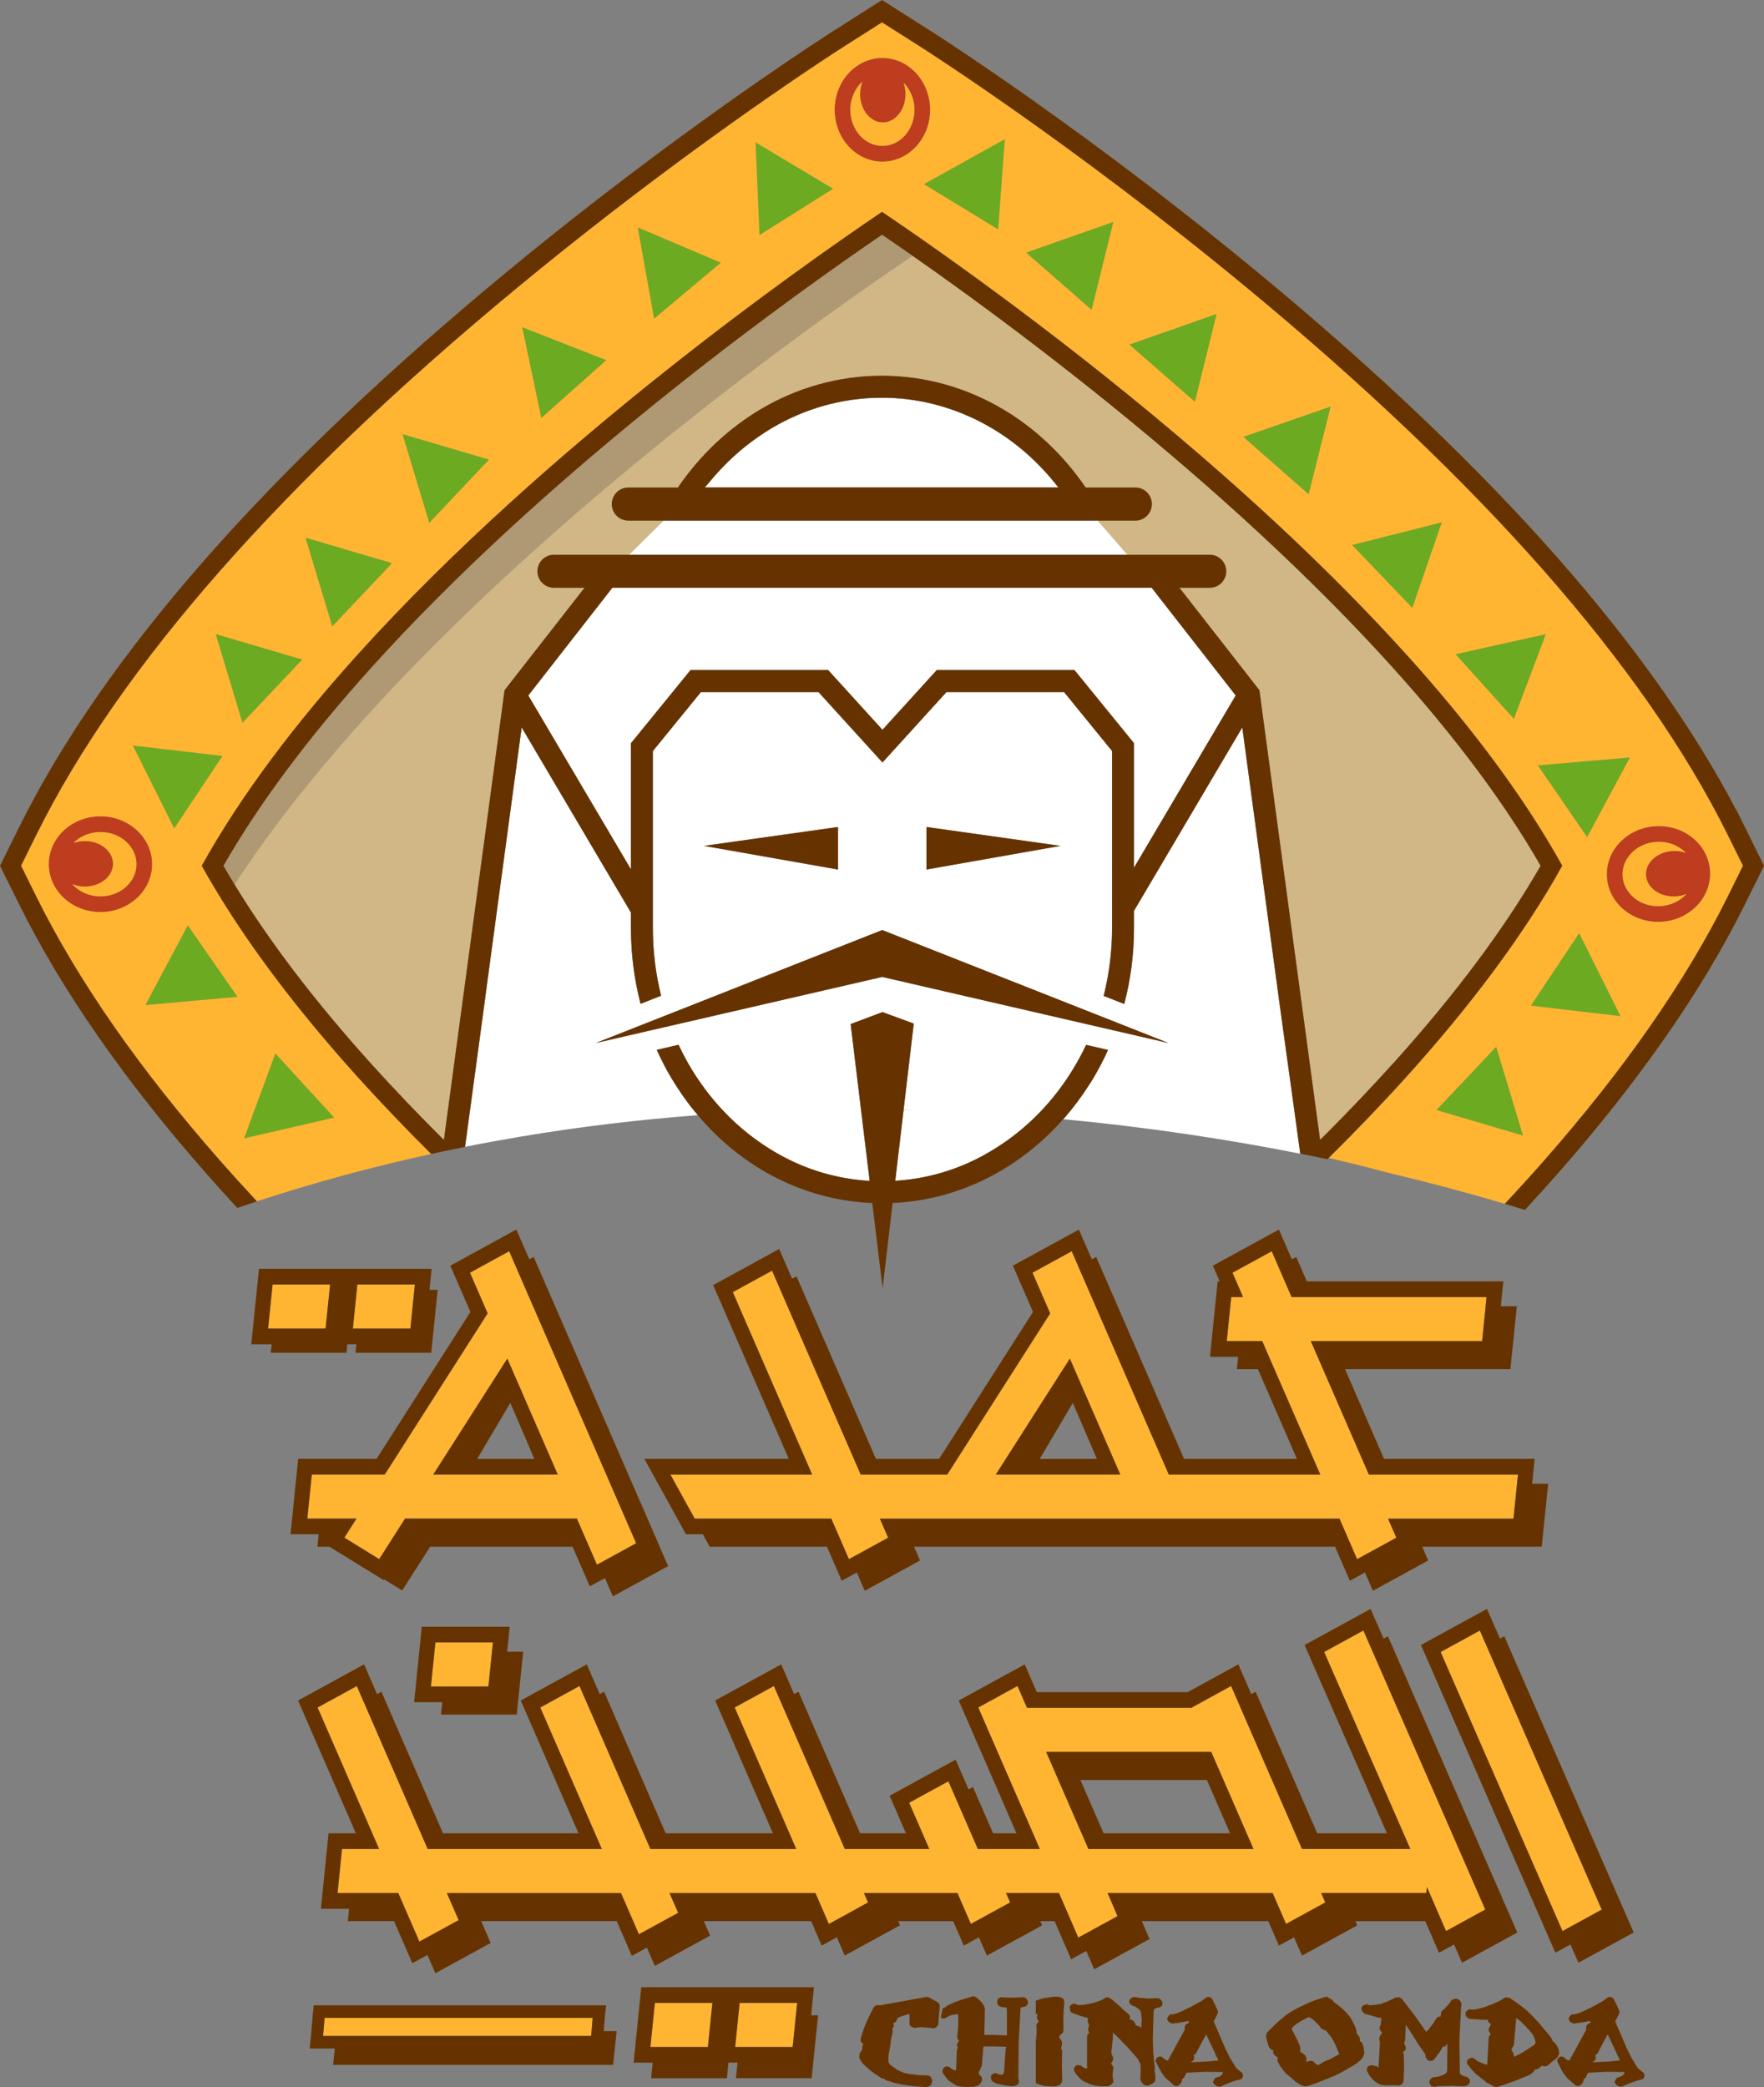 <svg width="350" height="414" viewBox="0 0 350 414" fill="none" xmlns="http://www.w3.org/2000/svg">
<rect x="0" y="0" width="350" height="414" fill="#808080" stroke="none"/>
<g clip-path="url(#clip0_502_414)">
<path d="M92.547 225.535L93.815 216.157L95.814 201.337L93.794 216.251L92.532 225.546C92.532 225.546 92.537 225.54 92.542 225.54L92.547 225.535Z" fill="#AF9874"/>
<path d="M175.005 46.542C166.427 52.395 151.279 63.08 134.137 76.713C110.198 95.74 89.863 114.47 73.697 132.383C61.292 146.125 51.425 159.346 44.321 171.724C44.347 171.765 44.373 171.818 44.404 171.859C45.09 173.046 45.796 174.244 46.528 175.447C46.793 175.03 47.074 174.614 47.354 174.197C84.161 118.824 157.386 66.751 180.858 50.869C180.925 50.817 181.003 50.776 181.07 50.734C179.97 49.963 178.915 49.229 177.908 48.537C176.89 47.834 175.919 47.167 175 46.542H175.005Z" fill="#AF9874"/>
<path d="M257.536 225.535L254.171 201.207L254.077 200.52L253.703 197.801L253.257 194.474L250.608 174.858L249.918 169.735L246.485 144.292L224.997 180.675V184.112C224.997 189.324 224.322 194.37 223.065 199.15L218.978 197.541C220.059 193.266 220.645 188.767 220.645 184.112V148.968L211.122 137.278H187.79L175.093 151.244L162.397 137.278H139.07L129.536 148.984V184.112C129.536 188.751 130.108 193.245 131.172 197.51L127.096 199.119C125.86 194.344 125.185 189.314 125.185 184.112V181.008L103.504 144.292L100.072 169.735L99.376 174.858L96.712 194.599L96.26 198.005L95.985 200.056L95.814 201.332L93.814 216.152L92.547 225.53C92.547 225.53 92.542 225.53 92.537 225.535L92.272 227.493C95.829 226.774 99.371 226.129 102.902 225.53C114.96 223.489 126.841 222.088 138.453 221.208C138.338 221.083 138.234 220.953 138.131 220.823C137.876 220.515 137.627 220.213 137.378 219.901C137.243 219.734 137.113 219.573 136.978 219.396C136.853 219.234 136.723 219.057 136.599 218.891C136.438 218.688 136.282 218.474 136.131 218.261C135.965 218.037 135.794 217.808 135.638 217.584C135.259 217.053 134.89 216.511 134.537 215.964C134.34 215.678 134.158 215.386 133.971 215.1C133.717 214.694 133.467 214.293 133.223 213.881C132.979 213.475 132.74 213.064 132.507 212.647C132.418 212.491 132.341 212.335 132.252 212.184C132.252 212.179 132.247 212.179 132.247 212.173C131.728 211.215 131.229 210.236 130.762 209.242C130.601 208.914 130.445 208.58 130.295 208.247H130.3L134.625 207.242C135.446 208.976 136.339 210.648 137.32 212.257C137.58 212.678 137.84 213.095 138.115 213.506C138.738 214.454 139.387 215.381 140.073 216.287C140.26 216.537 140.447 216.787 140.644 217.027C140.904 217.365 141.179 217.698 141.454 218.032C141.636 218.255 141.823 218.474 142.02 218.693C142.243 218.958 142.472 219.229 142.721 219.49C142.944 219.745 143.173 220 143.417 220.25C143.521 220.375 143.64 220.495 143.765 220.609C143.832 220.682 143.91 220.76 143.978 220.833C144.128 220.994 144.284 221.151 144.445 221.302C144.481 221.354 144.528 221.39 144.57 221.432L144.684 221.546C144.918 221.776 145.157 222.01 145.401 222.239C145.473 222.312 145.556 222.39 145.634 222.458C145.832 222.65 146.034 222.833 146.231 223.004C146.403 223.166 146.585 223.327 146.766 223.478C147.026 223.713 147.286 223.942 147.556 224.155C147.8 224.358 148.049 224.567 148.293 224.759C148.968 225.306 149.664 225.832 150.375 226.327C150.713 226.571 151.05 226.806 151.393 227.03C151.741 227.264 152.089 227.493 152.442 227.717C154.016 228.712 155.646 229.618 157.329 230.404C159.691 231.503 162.148 232.383 164.687 233.028C167.226 233.674 169.854 234.085 172.544 234.242L171.754 227.722L170.846 220.265V220.239L170.82 220.057L168.774 203.128L175.088 200.759L181.294 203.035L179.274 220.161C180.068 220.182 180.858 220.198 181.647 220.224C181.299 220.219 180.946 220.213 180.593 220.213C180.151 220.213 179.71 220.208 179.269 220.208L178.386 227.722L177.622 234.226C182.94 233.903 188.008 232.575 192.692 230.409C194.38 229.623 196.01 228.722 197.589 227.722H197.594C197.963 227.493 198.321 227.259 198.674 227.019C198.97 226.827 199.272 226.618 199.562 226.41C199.645 226.358 199.723 226.306 199.806 226.243C200.134 226.014 200.461 225.769 200.783 225.525C201.12 225.275 201.447 225.02 201.774 224.759C201.826 224.723 201.878 224.676 201.93 224.634C202.216 224.41 202.496 224.181 202.766 223.947C202.865 223.864 202.958 223.785 203.052 223.697C203.628 223.202 204.194 222.692 204.75 222.171C204.973 221.953 205.197 221.739 205.415 221.526C205.508 221.437 205.596 221.354 205.69 221.26H205.695C205.695 221.26 205.752 221.203 205.768 221.177H205.773C206.001 220.953 206.22 220.729 206.438 220.5C206.697 220.234 206.952 219.963 207.201 219.687C207.824 219.01 208.427 218.313 209.008 217.589C209.59 216.87 210.156 216.131 210.706 215.376C211.246 214.621 211.776 213.85 212.285 213.059C212.794 212.267 213.277 211.46 213.744 210.637C213.9 210.361 214.056 210.091 214.206 209.809C214.658 208.976 215.089 208.127 215.494 207.263H215.499L219.841 208.268C219.368 209.315 218.864 210.34 218.34 211.345C218.059 211.877 217.779 212.392 217.488 212.902C217.166 213.465 216.844 214.017 216.507 214.558C216.387 214.756 216.247 214.97 216.096 215.188C214.653 217.448 213.064 219.604 211.329 221.598C211.309 221.619 211.293 221.64 211.272 221.661C211.262 221.671 211.246 221.687 211.241 221.697H211.236C211.142 221.802 211.049 221.911 210.955 222.01C228.185 223.624 244.019 226.087 257.987 228.847L257.967 228.712L257.525 225.54L257.536 225.535ZM183.818 164.048L210.415 167.792H210.384L183.818 172.484V164.048ZM166.266 164.048V172.484L139.699 167.797H139.668L166.266 164.048ZM231.161 206.737L230.99 206.701L229.364 206.32L228.154 206.044L227.23 205.826L225.89 205.519L225.371 205.394L225.319 205.383L225.236 205.362L223.05 204.857L221.398 204.477L217.119 203.493L175.047 193.782L133.052 203.472L129.178 204.363L128.778 204.456L127.999 204.639L127.397 204.774L124.556 205.43L122.843 205.831L121.664 206.107L120.719 206.32L118.922 206.737L118.829 206.763L118.626 206.805L118.221 206.898L118.605 206.747L118.756 206.685L118.881 206.633L120.361 206.055L121.259 205.701L123.819 204.691L125.927 203.863L126.327 203.701L127.667 203.17L128.238 202.946L132.294 201.348L136.469 199.702L175.047 184.487L217.883 201.379L221.928 202.977L224.088 203.826L225.542 204.399L225.662 204.451L226.591 204.821L227.786 205.295L228.596 205.612L229.733 206.06L231.104 206.596L231.218 206.638L231.872 206.898L231.177 206.737H231.161Z" fill="white"/>
<path d="M208.032 94.287C207.902 94.136 207.772 93.996 207.642 93.85C207.492 93.683 207.346 93.522 207.196 93.355C207.185 93.339 207.17 93.329 207.159 93.319C207.611 93.808 208.053 94.308 208.489 94.813C208.338 94.636 208.188 94.459 208.037 94.287H208.032Z" fill="#D1B686"/>
<path d="M206.355 92.486C206.22 92.345 206.079 92.215 205.944 92.079C206.303 92.439 206.661 92.798 207.009 93.173C206.791 92.944 206.573 92.709 206.355 92.486Z" fill="#D1B686"/>
<path d="M205.264 91.408C205.03 91.184 204.797 90.96 204.563 90.741C204.449 90.637 204.34 90.538 204.226 90.434C204.184 90.392 204.137 90.356 204.096 90.319C204.516 90.694 204.927 91.085 205.332 91.475C205.306 91.454 205.285 91.428 205.264 91.408Z" fill="#D1B686"/>
<path d="M47.359 174.197C47.079 174.614 46.798 175.03 46.533 175.447C53.429 186.752 62.543 198.713 73.708 211.08C78.168 216.011 82.961 221.041 88.076 226.118L91.088 203.764L91.784 198.64L95.518 170.99L96.214 165.866L100.113 136.903L115.978 116.579H109.907C108.1 116.579 106.636 115.121 106.636 113.309C106.636 111.497 108.1 110.039 109.907 110.039H124.832L131.65 103.27H124.65C122.853 103.27 121.389 101.801 121.389 99.994C121.389 98.187 122.853 96.719 124.65 96.719H134.501C138.837 90.361 144.419 85.055 150.863 81.217C158.014 76.968 166.229 74.541 174.958 74.541C183.688 74.541 191.918 76.973 199.069 81.222C205.508 85.055 211.075 90.366 215.411 96.719H225.272C227.069 96.719 228.533 98.187 228.533 99.994C228.533 101.801 227.069 103.27 225.272 103.27H217.789L223.678 110.039H240.02C241.827 110.039 243.292 111.497 243.292 113.309C243.292 115.121 241.827 116.579 240.02 116.579H234.007L249.876 136.903L253.776 165.866L254.472 170.99L258.185 198.531L258.881 203.649L261.757 224.952L261.913 226.108C262.303 225.728 262.697 225.337 263.082 224.952C267.755 220.276 272.159 215.641 276.292 211.054C288.693 197.317 298.565 184.096 305.668 171.719C298.565 159.325 288.688 146.094 276.282 132.352C264.946 119.787 251.398 106.675 236.027 93.392C214.912 75.14 194.603 60.185 181.065 50.724C180.998 50.765 180.92 50.812 180.852 50.859C157.381 66.741 84.156 118.813 47.349 174.187L47.359 174.197Z" fill="#D1B686"/>
<path d="M201.826 88.398C201.427 88.085 201.027 87.773 200.622 87.476L200.601 87.461C201.105 87.83 201.598 88.216 202.086 88.606C202.003 88.538 201.915 88.466 201.832 88.398H201.826Z" fill="#D1B686"/>
<path d="M139.886 96.709H210.031C209.839 96.459 209.647 96.209 209.439 95.969C209.398 95.912 209.351 95.865 209.309 95.808C209.174 95.641 209.034 95.469 208.889 95.303C209.273 95.766 209.657 96.23 210.026 96.709H139.886Z" fill="#D1B686"/>
<path d="M203.576 89.856C203.301 89.622 203.031 89.382 202.756 89.153C202.72 89.122 202.683 89.096 202.652 89.064C202.569 88.997 202.486 88.929 202.403 88.861C202.86 89.236 203.312 89.622 203.758 90.012C203.701 89.96 203.639 89.903 203.582 89.856H203.576Z" fill="#D1B686"/>
<path d="M152.032 85.607C151.897 85.695 151.762 85.784 151.632 85.872C152.063 85.591 152.499 85.315 152.941 85.05C152.634 85.232 152.333 85.419 152.032 85.612V85.607Z" fill="#D1B686"/>
<path d="M149.093 87.632C148.864 87.799 148.631 87.976 148.407 88.153C148.397 88.163 148.376 88.179 148.366 88.184C148.231 88.288 148.096 88.398 147.966 88.507C148.35 88.2 148.74 87.898 149.134 87.606C149.124 87.617 149.108 87.622 149.098 87.632H149.093Z" fill="#D1B686"/>
<path d="M149.976 86.992C149.882 87.054 149.789 87.127 149.695 87.195C150.085 86.914 150.479 86.638 150.879 86.367C150.573 86.57 150.272 86.778 149.976 86.992Z" fill="#D1B686"/>
<path d="M175.701 78.905C175.545 78.905 175.389 78.905 175.234 78.905C175.514 78.905 175.789 78.91 176.07 78.921C175.945 78.921 175.82 78.915 175.701 78.91V78.905Z" fill="#D1B686"/>
<path d="M143.765 92.282C143.568 92.48 143.375 92.683 143.183 92.881C143.142 92.928 143.1 92.975 143.059 93.017C143.407 92.647 143.76 92.288 144.118 91.928C143.999 92.043 143.884 92.163 143.77 92.277L143.765 92.282Z" fill="#D1B686"/>
<path d="M146.823 89.445C146.626 89.611 146.424 89.788 146.226 89.965C146.59 89.648 146.958 89.335 147.332 89.023C147.161 89.163 146.99 89.304 146.823 89.445Z" fill="#D1B686"/>
<path d="M142.046 94.115C141.875 94.313 141.698 94.506 141.532 94.709L141.522 94.719C141.807 94.386 142.098 94.063 142.389 93.74C142.274 93.865 142.16 93.985 142.046 94.11V94.115Z" fill="#D1B686"/>
<path d="M177.451 78.973C177.28 78.962 177.098 78.952 176.921 78.942C176.869 78.942 176.828 78.936 176.776 78.936C176.724 78.936 176.672 78.936 176.625 78.936C176.916 78.947 177.207 78.962 177.503 78.983C177.487 78.983 177.467 78.983 177.451 78.983V78.973Z" fill="#D1B686"/>
<path d="M145.162 90.918C144.964 91.1 144.777 91.288 144.585 91.47C144.97 91.095 145.364 90.731 145.759 90.371C145.562 90.554 145.359 90.731 145.162 90.918Z" fill="#D1B686"/>
<path d="M199.614 86.752C199.51 86.685 199.401 86.606 199.303 86.539C199.214 86.481 199.131 86.424 199.043 86.367C199.458 86.648 199.874 86.934 200.284 87.231C200.061 87.07 199.838 86.909 199.614 86.752Z" fill="#D1B686"/>
<path d="M193.819 83.326C193.736 83.284 193.658 83.243 193.575 83.206C193.575 83.206 193.57 83.206 193.565 83.206C193.674 83.258 193.783 83.31 193.892 83.368C193.866 83.357 193.845 83.342 193.819 83.331V83.326Z" fill="#D1B686"/>
<path d="M192.879 82.873C192.734 82.81 192.588 82.743 192.432 82.675C192.432 82.675 192.427 82.675 192.422 82.675C192.604 82.758 192.786 82.837 192.967 82.92C192.936 82.904 192.91 82.894 192.879 82.878V82.873Z" fill="#D1B686"/>
<path d="M190.942 82.029C190.88 82.003 190.818 81.977 190.76 81.957C190.74 81.951 190.719 81.936 190.698 81.93C190.683 81.925 190.672 81.92 190.657 81.915C190.781 81.967 190.906 82.019 191.036 82.071C191.004 82.061 190.973 82.045 190.942 82.029Z" fill="#D1B686"/>
<path d="M178.905 79.077C178.869 79.072 178.832 79.072 178.791 79.072C178.619 79.051 178.443 79.04 178.277 79.03C178.266 79.03 178.256 79.03 178.246 79.03C178.542 79.051 178.838 79.077 179.134 79.108C179.056 79.103 178.978 79.093 178.9 79.082L178.905 79.077Z" fill="#D1B686"/>
<path d="M198.129 85.763C197.932 85.633 197.719 85.503 197.516 85.378C197.485 85.357 197.459 85.341 197.428 85.32C197.392 85.294 197.355 85.279 197.314 85.253C197.277 85.227 197.241 85.211 197.2 85.185L197.106 85.128C197.106 85.128 197.075 85.107 197.065 85.102C197.044 85.086 197.018 85.076 196.997 85.06C197.464 85.341 197.927 85.633 198.384 85.93C198.3 85.872 198.212 85.815 198.129 85.763Z" fill="#D1B686"/>
<path d="M180.084 79.212C180.022 79.202 179.959 79.197 179.897 79.191C179.98 79.202 180.063 79.212 180.151 79.223C180.131 79.223 180.11 79.217 180.084 79.212Z" fill="#D1B686"/>
<path d="M185.739 80.295C185.635 80.269 185.531 80.243 185.427 80.212C185.588 80.254 185.749 80.295 185.91 80.337C185.853 80.321 185.801 80.306 185.744 80.29L185.739 80.295Z" fill="#D1B686"/>
<path d="M182.94 79.66C182.914 79.655 182.888 79.65 182.862 79.644C182.987 79.665 183.106 79.691 183.231 79.717C183.132 79.697 183.039 79.676 182.94 79.66Z" fill="#D1B686"/>
<path d="M184.347 79.952C184.264 79.931 184.176 79.915 184.093 79.894C184.321 79.947 184.555 79.999 184.783 80.051C184.638 80.014 184.487 79.978 184.347 79.947V79.952Z" fill="#D1B686"/>
<path d="M141.044 95.271C141.044 95.271 141.023 95.292 141.018 95.303C140.961 95.365 140.914 95.422 140.867 95.485C140.701 95.683 140.53 95.891 140.369 96.094C140.234 96.255 140.099 96.427 139.969 96.599C140.348 96.11 140.737 95.631 141.137 95.162C141.106 95.198 141.075 95.235 141.044 95.271Z" fill="#D1B686"/>
<path d="M150.697 46.631L165.295 37.445L149.924 28.255L150.697 46.631Z" fill="#6CAA21"/>
<path d="M129.791 63.205L143.007 52.114L126.535 45.105L129.791 63.205Z" fill="#6CAA21"/>
<path d="M107.404 82.92L120.293 71.448L103.619 64.924L107.404 82.92Z" fill="#6CAA21"/>
<path d="M85.174 103.717L97.029 91.173L79.861 86.112L85.174 103.717Z" fill="#6CAA21"/>
<path d="M42.794 125.775L48.112 143.381L59.967 130.837L42.794 125.775Z" fill="#6CAA21"/>
<path d="M65.929 124.255L77.784 111.716L60.611 106.654L65.929 124.255Z" fill="#6CAA21"/>
<path d="M44.139 149.968L26.364 147.885L34.564 164.335L44.139 149.968Z" fill="#6CAA21"/>
<path d="M28.846 199.379L47.11 197.734L37.269 183.549L28.846 199.379Z" fill="#6CAA21"/>
<path d="M48.439 225.811L66.313 221.692L54.645 208.976L48.439 225.811Z" fill="#6CAA21"/>
<path d="M285.011 220.198L302.184 225.259L296.866 207.654L285.011 220.198Z" fill="#6CAA21"/>
<path d="M303.752 199.483L321.527 201.566L313.328 185.117L303.752 199.483Z" fill="#6CAA21"/>
<path d="M305.128 151.827L314.907 166.053L315.171 165.564L323.402 150.26L306.089 151.744L305.128 151.827Z" fill="#6CAA21"/>
<path d="M306.712 125.801L288.802 129.774L300.372 142.584L306.712 125.801Z" fill="#6CAA21"/>
<path d="M268.28 108.118L280.218 120.584L286.06 103.624L268.28 108.118Z" fill="#6CAA21"/>
<path d="M259.644 98.052L264.011 80.65L246.683 86.664L259.644 98.052Z" fill="#6CAA21"/>
<path d="M216.585 61.45L220.889 44.032L203.582 50.109L216.585 61.45Z" fill="#6CAA21"/>
<path d="M198.051 45.506L199.365 27.609L183.324 36.529L198.051 45.506Z" fill="#6CAA21"/>
<path d="M237.076 79.697L241.381 62.278L224.073 68.361L237.076 79.697Z" fill="#6CAA21"/>
<path d="M175.078 11.503C169.854 11.503 165.606 16.116 165.606 21.782C165.606 27.447 169.854 32.061 175.078 32.061C180.302 32.061 184.55 27.453 184.55 21.782C184.55 16.111 180.302 11.503 175.078 11.503ZM175.078 28.942C171.568 28.942 168.711 25.729 168.711 21.777C168.711 19.512 169.657 17.481 171.126 16.174C170.825 16.924 170.654 17.772 170.654 18.668C170.654 21.766 172.668 24.281 175.156 24.281C177.643 24.281 179.658 21.771 179.658 18.668C179.658 17.861 179.518 17.101 179.274 16.408H179.279C180.598 17.725 181.439 19.647 181.439 21.777C181.439 25.724 178.583 28.942 175.073 28.942H175.078Z" fill="#BE3D1E"/>
<path d="M19.93 161.929C14.28 161.929 9.68 166.188 9.68 171.427C9.68 176.665 14.275 180.925 19.93 180.925C25.585 180.925 30.181 176.665 30.181 171.427C30.181 166.188 25.58 161.929 19.93 161.929ZM19.93 177.811C17.661 177.811 15.646 176.863 14.332 175.39C15.085 175.686 15.927 175.863 16.825 175.863C19.915 175.863 22.423 173.843 22.423 171.349C22.423 168.855 19.92 166.834 16.825 166.834C16.025 166.834 15.267 166.97 14.576 167.214C15.875 165.886 17.796 165.043 19.925 165.043C23.861 165.043 27.07 167.907 27.07 171.427C27.07 174.947 23.866 177.811 19.925 177.811H19.93Z" fill="#BE3D1E"/>
<path d="M335.969 166.298C333.964 164.621 331.368 163.762 328.662 163.882C325.952 163.996 323.438 165.079 321.59 166.917C319.7 168.802 318.718 171.255 318.832 173.812C319.05 178.894 323.558 182.867 328.995 182.867C329.156 182.867 329.317 182.867 329.473 182.862C335.117 182.617 339.536 178.165 339.313 172.927C339.199 170.365 338.015 168.011 335.969 166.298ZM334.613 177.337H334.608C333.362 178.733 331.477 179.66 329.343 179.748C325.412 179.941 322.083 177.196 321.932 173.682C321.865 172 322.514 170.385 323.776 169.131C324.43 168.485 325.199 167.964 326.05 167.605C326.902 167.245 327.826 167.032 328.797 166.996C328.917 166.99 329.031 166.99 329.151 166.99C330.953 166.99 332.656 167.589 333.975 168.698C334.162 168.855 334.333 169.011 334.494 169.177C333.726 168.907 332.869 168.766 331.97 168.802C328.881 168.938 326.466 171.062 326.575 173.557C326.684 176.051 329.27 177.962 332.36 177.827C333.17 177.79 333.928 177.618 334.613 177.337Z" fill="#BE3D1E"/>
<path d="M210.026 96.709C209.657 96.23 209.273 95.766 208.889 95.303C208.826 95.23 208.769 95.157 208.707 95.084C208.702 95.073 208.691 95.058 208.681 95.047C208.639 94.985 208.582 94.933 208.53 94.87C208.515 94.855 208.499 94.834 208.489 94.818C208.053 94.313 207.611 93.813 207.159 93.324C207.113 93.272 207.061 93.225 207.014 93.173C206.666 92.803 206.308 92.439 205.95 92.079C205.747 91.876 205.545 91.673 205.342 91.475C204.937 91.085 204.522 90.694 204.106 90.319C203.992 90.215 203.878 90.116 203.763 90.012C203.317 89.621 202.865 89.236 202.408 88.861C202.304 88.773 202.195 88.689 202.091 88.606C201.603 88.216 201.11 87.83 200.606 87.46C200.502 87.382 200.398 87.309 200.295 87.237C199.884 86.94 199.469 86.653 199.053 86.372C198.835 86.226 198.612 86.081 198.394 85.935C197.937 85.638 197.475 85.346 197.007 85.065C196.955 85.034 196.909 85.003 196.852 84.977C196.441 84.732 196.031 84.498 195.616 84.269C195.289 84.086 194.956 83.909 194.624 83.737C194.556 83.706 194.494 83.67 194.427 83.633C194.364 83.597 194.297 83.566 194.229 83.534C194.12 83.477 194.011 83.425 193.902 83.373C193.793 83.321 193.684 83.263 193.575 83.211C193.378 83.118 193.18 83.019 192.978 82.925C192.796 82.842 192.614 82.758 192.432 82.68C191.976 82.472 191.513 82.269 191.046 82.082C190.921 82.029 190.797 81.977 190.667 81.925C190.438 81.832 190.215 81.748 189.987 81.665C189.883 81.623 189.774 81.582 189.67 81.545C189.405 81.441 189.13 81.347 188.86 81.254C188.86 81.254 188.856 81.252 188.849 81.248C188.849 81.248 188.839 81.243 188.829 81.243C188.486 81.123 188.143 81.014 187.795 80.899C187.343 80.754 186.887 80.613 186.43 80.488C186.258 80.436 186.082 80.389 185.905 80.347C185.744 80.306 185.583 80.264 185.422 80.222C185.292 80.191 185.168 80.155 185.038 80.124C184.955 80.103 184.866 80.082 184.778 80.061C184.55 80.004 184.316 79.957 184.088 79.905C183.895 79.863 183.708 79.816 183.516 79.78C183.423 79.759 183.324 79.743 183.231 79.723C183.106 79.697 182.987 79.676 182.862 79.65C182.654 79.608 182.441 79.566 182.234 79.535C181.543 79.415 180.847 79.311 180.151 79.228C180.068 79.218 179.985 79.207 179.897 79.197C179.72 79.176 179.544 79.155 179.362 79.134C179.284 79.124 179.211 79.119 179.134 79.108C178.838 79.077 178.542 79.056 178.246 79.03C178.001 79.009 177.752 78.994 177.503 78.978C177.212 78.962 176.921 78.942 176.625 78.931C176.537 78.931 176.449 78.921 176.355 78.921C176.262 78.915 176.163 78.915 176.07 78.91C175.789 78.905 175.514 78.9 175.234 78.895C175.145 78.895 175.052 78.895 174.958 78.895C167.039 78.895 159.603 81.087 153.081 84.956C153.034 84.982 152.987 85.013 152.941 85.044C152.499 85.31 152.063 85.586 151.632 85.867C151.419 86.002 151.206 86.143 150.999 86.284C150.957 86.31 150.921 86.336 150.884 86.362C150.484 86.633 150.09 86.903 149.7 87.19C149.648 87.231 149.591 87.268 149.539 87.304C149.41 87.398 149.28 87.492 149.155 87.591L149.139 87.601C148.745 87.893 148.355 88.195 147.971 88.502C147.872 88.58 147.774 88.658 147.675 88.736C147.561 88.83 147.447 88.924 147.332 89.017C146.958 89.325 146.59 89.637 146.226 89.96C146.148 90.033 146.065 90.095 145.987 90.168C145.915 90.236 145.842 90.304 145.764 90.371C145.364 90.731 144.975 91.095 144.591 91.47C144.513 91.543 144.435 91.616 144.362 91.689C144.279 91.767 144.201 91.85 144.123 91.928C143.765 92.282 143.412 92.647 143.064 93.017C142.841 93.256 142.617 93.496 142.399 93.74C142.108 94.063 141.812 94.386 141.532 94.719C141.407 94.865 141.277 95.011 141.153 95.162C140.758 95.636 140.364 96.11 139.984 96.599C139.953 96.636 139.927 96.672 139.896 96.709H210.036H210.026Z" fill="white"/>
<path d="M131.655 103.264L124.832 110.034H223.683L217.795 103.264H131.655Z" fill="white"/>
<path d="M228.492 116.574H121.503L104.818 137.96L125.185 172.442V147.427L137.009 132.914H164.318L175.099 144.766L185.869 132.914H213.194L224.509 146.807L224.997 147.411V172.104L245.177 137.955L245.166 137.945L228.492 116.574Z" fill="white"/>
<path d="M175.078 28.947C178.588 28.947 181.444 25.734 181.444 21.782C181.444 19.652 180.598 17.725 179.284 16.418H179.279C179.523 17.101 179.663 17.866 179.663 18.673C179.663 21.771 177.648 24.287 175.161 24.287C172.674 24.287 170.659 21.777 170.659 18.673C170.659 17.777 170.83 16.929 171.131 16.179C169.662 17.486 168.717 19.517 168.717 21.782C168.717 25.729 171.573 28.947 175.083 28.947H175.078Z" fill="#FFB531"/>
<path d="M326.58 173.551C326.471 171.062 328.891 168.933 331.976 168.797C332.879 168.761 333.731 168.896 334.499 169.172C334.338 169.006 334.162 168.849 333.98 168.693C332.656 167.584 330.953 166.985 329.156 166.985C329.036 166.985 328.922 166.985 328.803 166.99C327.832 167.027 326.907 167.24 326.056 167.6C325.204 167.959 324.435 168.48 323.781 169.125C322.519 170.385 321.87 171.994 321.938 173.676C322.088 177.191 325.417 179.935 329.348 179.743C331.482 179.654 333.367 178.727 334.614 177.337H334.619C334.619 177.337 334.619 177.332 334.619 177.327C333.933 177.608 333.175 177.78 332.365 177.816C329.275 177.952 326.689 176.035 326.58 173.546V173.551Z" fill="#FFB531"/>
<path d="M19.93 165.043C17.801 165.043 15.88 165.881 14.582 167.209C15.272 166.97 16.03 166.829 16.83 166.829C19.92 166.829 22.428 168.849 22.428 171.344C22.428 173.838 19.925 175.858 16.83 175.858C15.932 175.858 15.085 175.681 14.338 175.379C15.646 176.858 17.666 177.806 19.936 177.806C23.872 177.806 27.081 174.942 27.081 171.422C27.081 167.902 23.877 165.038 19.936 165.038L19.93 165.043Z" fill="#FFB531"/>
<path d="M342.818 165.621C334.484 148.817 322.265 131.305 306.307 113.174C290.349 95.042 270.642 76.275 247.29 56.983C230.071 42.757 214.149 30.983 202.377 22.662C196.483 18.501 191.633 15.2 188.164 12.893C184.706 10.581 182.634 9.269 182.301 9.055L174.995 4.416L167.699 9.055H167.694C167.694 9.055 167.652 9.081 167.621 9.107C167.315 9.3 166.458 9.842 165.113 10.727C164.822 10.914 164.51 11.128 164.168 11.352C163.825 11.576 163.451 11.82 163.062 12.081C162.677 12.336 162.267 12.612 161.831 12.898C151.445 19.824 128.539 35.654 102.71 56.983C79.363 76.275 59.651 95.042 43.693 113.174C27.73 131.305 15.516 148.812 7.182 165.621L4.165 171.724L7.182 177.821C15.516 194.63 27.73 212.137 43.693 230.274C46.035 232.935 48.455 235.606 50.968 238.298C59.832 235.398 68.66 232.903 77.436 230.774C80.152 230.112 82.858 229.493 85.563 228.899C80.552 223.91 75.65 218.802 70.945 213.595C60.803 202.347 51.617 190.668 44.306 178.941C43.558 177.754 42.831 176.556 42.13 175.364C41.408 174.156 40.712 172.942 40.042 171.724C47.889 157.602 58.706 143.423 70.94 129.879C89.899 108.867 112.203 89.382 131.826 73.781C150.214 59.154 166.255 47.938 175.01 42.022C186.866 50.036 212.119 67.782 238.473 90.569C243.421 94.85 248.417 99.307 253.361 103.905C255.298 105.707 257.224 107.529 259.135 109.367C259.161 109.388 259.187 109.409 259.208 109.435C266.047 116.012 272.73 122.844 279.055 129.852C291.284 143.402 302.111 157.591 309.958 171.724C302.117 185.835 291.295 200.02 279.065 213.569C274.137 219.031 268.986 224.384 263.715 229.597C263.71 229.602 263.684 229.628 263.642 229.68C263.674 229.685 263.7 229.691 263.731 229.706C264.26 229.826 264.785 229.951 265.315 230.081C267.459 230.586 269.583 231.107 271.686 231.648C272.948 231.971 274.2 232.305 275.451 232.643C275.456 232.638 275.456 232.643 275.461 232.643C284.305 234.742 292.073 236.861 298.575 238.793C301.254 235.934 303.825 233.101 306.307 230.279C322.265 212.142 334.484 194.641 342.818 177.827L345.835 171.729L342.818 165.626V165.621ZM315.171 165.564L314.907 166.053L305.128 151.822L306.089 151.738L323.402 150.254L315.171 165.558V165.564ZM306.712 125.801L300.372 142.584L288.802 129.774L306.707 125.801H306.712ZM286.065 103.619L280.218 120.578L268.28 108.112L286.065 103.613V103.619ZM264.016 80.644L259.649 98.047L246.688 86.659L264.022 80.644H264.016ZM241.386 62.278L237.081 79.697L224.078 68.355L241.386 62.278ZM220.895 44.032L216.59 61.45L203.587 50.109L220.895 44.032ZM199.365 27.609L198.051 45.506L183.324 36.529L199.365 27.609ZM175.078 11.503C180.302 11.503 184.55 16.116 184.55 21.782C184.55 27.447 180.302 32.061 175.078 32.061C169.854 32.061 165.606 27.453 165.606 21.782C165.606 16.111 169.854 11.503 175.078 11.503ZM165.295 37.44L150.697 46.626L149.918 28.249L165.289 37.435L165.295 37.44ZM143.007 52.114L129.791 63.205L126.535 45.105L143.012 52.114H143.007ZM120.293 71.443L107.404 82.915L103.619 64.918L120.293 71.443ZM97.029 91.168L85.174 103.712L79.861 86.112L97.034 91.173L97.029 91.168ZM77.784 111.711L65.929 124.255L60.617 106.654L77.789 111.716L77.784 111.711ZM59.967 130.831L48.112 143.376L42.8 125.775L59.973 130.837L59.967 130.831ZM44.139 149.963L34.564 164.329L26.364 147.88L44.139 149.963ZM19.93 180.92C14.28 180.92 9.68 176.66 9.68 171.422C9.68 166.183 14.275 161.924 19.93 161.924C25.585 161.924 30.181 166.183 30.181 171.422C30.181 176.66 25.58 180.92 19.93 180.92ZM28.841 199.379L37.264 183.544L47.105 197.729L28.836 199.374L28.841 199.379ZM48.434 225.806L54.639 208.971L66.308 221.687L48.434 225.806ZM285.006 220.193L296.861 207.648L302.174 225.249L285.001 220.187L285.006 220.193ZM303.747 199.478L313.323 185.111L321.522 201.561L303.747 199.478ZM329.462 182.857C329.306 182.862 329.145 182.862 328.984 182.862C323.548 182.862 319.04 178.889 318.822 173.807C318.708 171.245 319.689 168.797 321.579 166.912C323.428 165.074 325.947 163.991 328.652 163.876C331.352 163.757 333.949 164.616 335.958 166.293C338.004 168.006 339.188 170.359 339.303 172.921C339.526 178.16 335.112 182.612 329.462 182.857Z" fill="#FFB531"/>
<path d="M134.033 294.338L137.845 301.238H164.941L166.556 304.945L167.372 306.815L167.875 307.981L168.441 309.272L168.779 309.09L169.994 308.424L170.373 308.221L176.226 305.018L174.585 301.243H265.772L267.386 304.95L268.197 306.82L269.266 309.272L269.609 309.09L271.198 308.221L271.645 307.976L277.056 305.018L275.415 301.243H300.299L300.808 296.208L301 294.338L301.187 292.5H271.608L260.091 266.027H294.073L294.587 260.986L294.779 259.117L294.966 257.278H256.289L254.674 253.571L254.41 252.956L253.672 251.248L252.343 248.192L250.499 249.202L244.553 252.451L246.651 257.278H244.304L243.416 266.021H250.458L252.068 269.729L252.883 271.598L261.976 292.495H231.924L214.726 252.956L213.988 251.248L212.659 248.192L209.787 249.759L204.869 252.451L204.989 252.717L208.38 260.517L187.951 292.495H170.794L155.267 256.805L154.53 255.097L153.2 252.04L145.411 256.299L149.539 265.797L161.156 292.495H133.036L134.049 294.333L134.033 294.338ZM204.927 280.997L212.274 269.5L214.85 275.436L215.728 277.441L222.281 292.5H197.579L204.927 280.997Z" fill="#FFB531"/>
<path d="M68.37 304.945L68.333 305.013L71.267 306.815L71.355 306.877L72.55 307.606L72.908 307.83L75.25 309.267L80.381 301.238H114.472L116.087 304.945L116.902 306.815L118.45 310.382L118.792 310.194L120.381 309.325L126.234 306.122L112.301 274.087L103.11 252.962L102.372 251.254L101.043 248.197L98.171 249.764L93.259 252.457L93.373 252.722L96.764 260.523L87.516 274.999L76.341 292.5H61.873L60.985 301.238H70.748L68.38 304.945H68.37ZM93.311 280.997L100.659 269.5L103.245 275.436L104.112 277.441L110.665 292.5H85.963L93.311 280.997Z" fill="#FFB531"/>
<path d="M65.197 257.721L65.389 255.852L65.498 254.8H54.084L53.414 261.356L53.191 263.543H54.209H56.016H64.605L65.197 257.721Z" fill="#FFB531"/>
<path d="M81.424 263.543L81.85 259.377L82.016 257.721L82.209 255.852L82.317 254.8H70.904L70.01 263.543H71.028H72.835H81.424Z" fill="#FFB531"/>
<path d="M295.698 328.201L294.95 326.493L293.616 323.436L291.565 324.561L285.832 327.696L310.015 383.059L310.347 382.876L311.941 382.002L314.813 380.434L317.799 378.799L316.734 376.352L295.698 328.201Z" fill="#FFB531"/>
<path d="M271.858 326.493L270.523 323.441L268.716 324.431L262.739 327.701L279.839 366.776H258.341L247.134 341.016L246.35 339.214L245.613 337.506L244.278 334.449L241.656 335.887L236.494 338.709L236.525 338.771H203.774L203.229 337.506L201.894 334.449L200.18 335.392L194.11 338.714L206.323 366.781H194.027L190.262 358.121L189.514 356.413L188.185 353.357L184.29 355.481L180.401 357.611L184.389 366.781H167.631L155.641 339.219L154.893 337.511L153.564 334.455L152.042 335.288L145.78 338.714L157.993 366.781H129.053L123.539 354.091L117.068 339.219L116.32 337.511L114.991 334.455L111.829 336.189L107.207 338.719L119.421 366.786H84.872L72.882 339.224L72.134 337.516L70.805 334.46L69.886 334.965L63.021 338.719L66.225 346.082L75.229 366.786H67.871L66.983 375.529H79.036L80.645 379.237L81.461 381.106L83.226 385.157L83.564 384.97L84.571 384.423L85.163 384.1L91.016 380.898L90.569 379.872L88.679 375.534H123.227L124.811 379.185L124.842 379.242L125.652 381.111L126.784 383.704L127.122 383.517L128.716 382.647L134.568 379.445L132.865 375.54H161.805L163.42 379.247L164.235 381.116L164.469 381.663L164.806 381.476L166.401 380.601L170.441 378.388L172.253 377.398L171.443 375.534H189.997L191.607 379.242L192.422 381.111L192.666 381.658L193.004 381.471L194.598 380.596L200.45 377.393L200.004 376.357L199.635 375.529H210.135L211.745 379.237L212.555 381.106L213.973 384.371L214.315 384.178L215.91 383.309L221.757 380.111L219.783 375.534H252.53L253.044 376.711L254.145 379.242L254.96 381.111L255.194 381.658L255.531 381.471L257.125 380.596L262.978 377.393L262.765 376.899L262.168 375.529H283.017L283.142 374.331L285.271 379.231L285.769 380.377L286.086 381.101L286.943 383.064L287.28 382.882L288.875 382.012L293.247 379.612L294.727 378.81L272.621 328.206L271.873 326.498L271.858 326.493ZM215.956 366.776L210.961 355.299L207.575 347.519H240.326L241.941 351.227L242.751 353.096L246.21 361.043L248.708 366.781H215.956V366.776Z" fill="#FFB531"/>
<path d="M129.043 406.038H129.817H131.624H140.457L140.909 401.628L141.096 399.758L141.127 399.482L141.35 397.295H129.931L129.043 406.038Z" fill="#FFB531"/>
<path d="M88.071 334.538H89.878H96.909L97.424 329.502L97.616 327.633L97.803 325.795H86.389L85.496 334.538H88.071Z" fill="#FFB531"/>
<path d="M146.527 399.482L145.863 406.038H146.637H148.444H157.277L157.723 401.628L157.915 399.758L158.165 397.295H146.751L146.527 399.482Z" fill="#FFB531"/>
<path d="M64.101 403.856H66.677H117.281L117.38 402.883L117.582 400.269H64.402L64.101 403.856Z" fill="#FFB531"/>
<path d="M349.179 170.062L347.814 167.303L346.256 164.157L346.157 163.96L344.501 160.617L344.464 160.637C336.109 144.672 324.233 127.894 309.106 110.711C293.081 92.496 273.078 73.458 249.663 54.108C235.253 42.199 220.064 30.592 204.527 19.615C199.562 16.116 194.754 12.81 190.241 9.795C186.44 7.259 184.316 5.92 184.295 5.91L176.999 1.276L175.005 0.01L173.011 1.276L165.725 5.905H165.72L165.699 5.915C165.538 6.019 163.487 7.321 159.774 9.795C148.568 17.267 125.948 32.962 100.342 54.113C76.932 73.458 56.929 92.501 40.904 110.716C24.723 129.097 12.255 147.015 3.853 163.97L0.826 170.073L0.005 171.734L0.826 173.395L3.853 179.493C12.255 196.447 24.723 214.365 40.904 232.752C42.904 235.028 44.96 237.303 47.084 239.605C48.382 239.157 49.675 238.725 50.973 238.303C48.465 235.611 46.04 232.94 43.698 230.279C27.735 212.142 15.521 194.64 7.187 177.826L4.17 171.729L7.187 165.626C15.521 148.822 27.735 131.31 43.698 113.179C59.656 95.047 79.363 76.28 102.715 56.988C128.544 35.654 151.45 19.829 161.836 12.903C162.272 12.617 162.682 12.341 163.067 12.086C163.456 11.825 163.83 11.581 164.173 11.357C164.515 11.133 164.827 10.919 165.118 10.732C166.468 9.847 167.325 9.305 167.626 9.112C167.657 9.086 167.683 9.076 167.699 9.06H167.704L175 4.421L182.306 9.06C182.644 9.274 184.711 10.586 188.169 12.898C191.633 15.205 196.488 18.506 202.382 22.667C214.159 30.988 230.081 42.761 247.295 56.988C270.642 76.28 290.354 95.047 306.312 113.179C322.27 131.31 334.489 148.817 342.823 165.626L345.84 171.729L342.823 177.826C334.489 194.635 322.27 212.142 306.312 230.279C303.83 233.101 301.254 235.934 298.58 238.792C299.966 239.204 301.291 239.61 302.558 240.001C304.811 237.569 306.998 235.153 309.111 232.752C325.287 214.365 337.755 196.447 346.162 179.493L349.19 173.395L350.01 171.734L349.19 170.073L349.179 170.062Z" fill="#663300"/>
<path d="M279.05 129.858C272.725 122.849 266.042 116.017 259.202 109.44C259.177 109.414 259.151 109.388 259.13 109.372C257.219 107.534 255.292 105.712 253.355 103.91C248.412 99.312 243.416 94.855 238.467 90.574C212.113 67.788 186.861 50.047 175.005 42.028C166.255 47.943 150.209 59.164 131.821 73.786C112.197 89.382 89.894 108.873 70.935 129.884C58.706 143.422 47.883 157.607 40.037 171.729C40.707 172.942 41.403 174.155 42.125 175.369C42.826 176.556 43.553 177.754 44.3 178.946C51.612 190.673 60.798 202.353 70.94 213.6C75.645 218.807 80.541 223.916 85.558 228.904C86.29 228.743 87.027 228.581 87.765 228.425C88.492 228.269 89.219 228.118 89.946 227.972C90.377 227.884 90.803 227.8 91.223 227.717C91.519 227.649 91.815 227.592 92.106 227.535C92.163 227.524 92.21 227.514 92.267 227.503L92.532 225.546L93.794 216.251L95.814 201.337L95.985 200.061L96.26 198.01L96.712 194.604L99.376 174.864L100.072 169.74L103.504 144.297L125.185 181.013V184.117C125.185 189.319 125.86 194.344 127.096 199.124L131.172 197.515C130.108 193.25 129.536 188.757 129.536 184.117V148.989L139.07 137.283H162.397L175.093 151.249L187.79 137.283H211.122L220.645 148.973V184.117C220.645 188.772 220.064 193.271 218.978 197.546L223.065 199.155C224.322 194.38 224.997 189.335 224.997 184.117V180.68L246.485 144.297L249.918 169.74L250.608 174.864L253.257 194.479L253.703 197.807L254.077 200.525L254.171 201.212L257.536 225.54L257.977 228.712L257.998 228.847C258.335 228.915 258.668 228.977 259 229.045C260.153 229.274 261.29 229.513 262.417 229.743C262.744 229.81 263.076 229.878 263.398 229.946C263.497 229.841 263.585 229.743 263.642 229.68H263.648C263.689 229.628 263.715 229.607 263.72 229.597C268.986 224.384 274.142 219.031 279.07 213.569C291.294 200.02 302.122 185.84 309.963 171.724C302.116 157.591 291.289 143.402 279.06 129.852L279.05 129.858ZM224.997 172.109V147.416L224.504 146.812L213.188 132.914H185.863L175.093 144.766L164.318 132.914H137.009L125.19 147.427V172.442L104.823 137.96L121.508 116.579H228.497L245.177 137.95H245.182L225.007 172.109H224.997ZM276.297 211.064C272.159 215.647 267.755 220.281 263.087 224.962C262.702 225.348 262.308 225.743 261.918 226.118L261.763 224.962L258.886 203.66L258.19 198.541L254.477 171L253.781 165.876L249.881 136.913L234.012 116.59H240.025C241.832 116.59 243.297 115.132 243.297 113.32C243.297 111.507 241.832 110.049 240.025 110.049H109.907C108.1 110.049 106.636 111.507 106.636 113.32C106.636 115.132 108.1 116.59 109.907 116.59H115.978L100.113 136.913L96.214 165.876L95.518 171L91.784 198.65L91.088 203.774L88.076 226.129C82.967 221.052 78.168 216.027 73.708 211.09C62.538 198.718 53.429 186.762 46.533 175.457C45.801 174.254 45.09 173.057 44.41 171.869C44.378 171.828 44.352 171.776 44.326 171.734C51.425 159.357 61.297 146.135 73.703 132.394C89.863 114.481 110.203 95.75 134.142 76.723C151.279 63.091 166.432 52.406 175.01 46.553C175.93 47.177 176.901 47.844 177.918 48.547C178.926 49.239 179.98 49.974 181.081 50.744C194.613 60.206 214.928 75.161 236.042 93.412C251.413 106.696 264.961 119.808 276.297 132.373C288.703 146.115 298.58 159.341 305.684 171.739C298.585 184.117 288.708 197.338 276.308 211.075L276.297 211.064Z" fill="#663300"/>
<path d="M225.277 96.714H215.416C211.08 90.361 205.513 85.049 199.074 81.217C191.918 76.963 183.693 74.536 174.964 74.536C166.234 74.536 158.019 76.968 150.869 81.212C144.43 85.049 138.842 90.356 134.506 96.714H124.655C122.858 96.714 121.394 98.182 121.394 99.989C121.394 101.796 122.858 103.264 124.655 103.264H225.283C227.079 103.264 228.544 101.796 228.544 99.989C228.544 98.182 227.079 96.714 225.283 96.714H225.277ZM140.374 96.099C140.535 95.896 140.701 95.688 140.872 95.49C140.914 95.427 140.966 95.37 141.023 95.308C141.028 95.297 141.044 95.287 141.049 95.276C141.08 95.24 141.111 95.204 141.142 95.167C141.267 95.016 141.392 94.87 141.522 94.725L141.532 94.714C141.698 94.516 141.875 94.324 142.046 94.121C142.16 93.996 142.274 93.876 142.389 93.751C142.612 93.506 142.83 93.266 143.053 93.027C143.095 92.98 143.137 92.933 143.178 92.892C143.37 92.694 143.562 92.491 143.76 92.293C143.874 92.173 143.993 92.058 144.108 91.944C144.263 91.788 144.419 91.637 144.58 91.48C144.772 91.293 144.964 91.111 145.157 90.928C145.354 90.741 145.556 90.564 145.754 90.382C145.904 90.241 146.06 90.106 146.216 89.97C146.413 89.793 146.616 89.621 146.813 89.45C146.979 89.309 147.151 89.168 147.322 89.028C147.535 88.856 147.743 88.679 147.955 88.512C148.091 88.403 148.22 88.299 148.355 88.189C148.366 88.184 148.386 88.169 148.397 88.158C148.62 87.976 148.849 87.804 149.082 87.638C149.093 87.627 149.108 87.622 149.119 87.612L149.134 87.601C149.176 87.57 149.223 87.539 149.264 87.507C149.404 87.403 149.539 87.304 149.68 87.2C149.773 87.132 149.866 87.059 149.96 86.997C150.256 86.784 150.557 86.575 150.863 86.372C151.113 86.206 151.362 86.039 151.611 85.877C151.746 85.789 151.876 85.7 152.011 85.612C152.312 85.424 152.614 85.237 152.92 85.049C152.967 85.018 153.013 84.992 153.06 84.961C159.582 81.092 167.019 78.9 174.938 78.9C175.031 78.9 175.119 78.9 175.213 78.9C175.369 78.9 175.524 78.9 175.68 78.9C175.805 78.9 175.924 78.905 176.049 78.91C176.236 78.91 176.423 78.921 176.605 78.926C176.657 78.926 176.703 78.926 176.755 78.926C176.807 78.926 176.849 78.931 176.901 78.931C177.072 78.941 177.254 78.952 177.43 78.962C177.446 78.962 177.467 78.962 177.482 78.962C177.731 78.978 177.981 78.993 178.225 79.014C178.235 79.014 178.246 79.014 178.256 79.014C178.422 79.025 178.599 79.04 178.77 79.056C178.806 79.056 178.843 79.056 178.884 79.061C178.957 79.072 179.04 79.077 179.118 79.087C179.372 79.113 179.627 79.144 179.881 79.171C179.944 79.176 180.006 79.181 180.068 79.191C180.089 79.191 180.11 79.197 180.136 79.202C180.738 79.275 181.335 79.368 181.932 79.467C182.239 79.519 182.545 79.566 182.846 79.624C182.872 79.629 182.898 79.634 182.924 79.639C183.023 79.655 183.116 79.676 183.215 79.697C183.501 79.754 183.792 79.816 184.077 79.879C184.16 79.9 184.249 79.915 184.332 79.936C184.477 79.967 184.622 80.004 184.768 80.04C184.981 80.092 185.194 80.144 185.407 80.202C185.51 80.228 185.614 80.254 185.718 80.285C185.775 80.3 185.827 80.316 185.884 80.332C186.653 80.54 187.416 80.769 188.169 81.014C188.247 81.04 188.33 81.066 188.408 81.092C189.161 81.342 189.904 81.613 190.636 81.904C190.651 81.91 190.662 81.915 190.677 81.92C190.698 81.925 190.719 81.941 190.74 81.946C190.797 81.972 190.859 81.998 190.921 82.019C190.953 82.029 190.984 82.045 191.015 82.061C191.482 82.253 191.944 82.451 192.401 82.659C192.401 82.659 192.407 82.659 192.412 82.659C192.568 82.727 192.718 82.795 192.858 82.857C192.889 82.873 192.915 82.883 192.947 82.899C193.149 82.993 193.346 83.092 193.544 83.185C193.544 83.185 193.549 83.185 193.554 83.185C193.637 83.222 193.715 83.258 193.798 83.305C193.824 83.316 193.845 83.331 193.871 83.341C194.25 83.529 194.629 83.732 195.003 83.93C195.169 84.019 195.34 84.107 195.507 84.201C195.652 84.279 195.797 84.367 195.938 84.445C196.234 84.612 196.524 84.779 196.815 84.951C196.872 84.982 196.919 85.013 196.971 85.039C196.992 85.055 197.018 85.065 197.039 85.081C197.049 85.086 197.07 85.102 197.08 85.107L197.174 85.164C197.21 85.19 197.246 85.206 197.288 85.232C197.324 85.258 197.361 85.273 197.402 85.299C197.433 85.32 197.459 85.336 197.49 85.357C197.693 85.482 197.906 85.612 198.103 85.742C198.186 85.799 198.274 85.857 198.358 85.909C198.581 86.055 198.799 86.2 199.017 86.346C199.105 86.403 199.188 86.461 199.277 86.518C199.375 86.586 199.479 86.664 199.588 86.731C199.812 86.888 200.035 87.049 200.258 87.21C200.362 87.289 200.466 87.362 200.57 87.434L200.591 87.45C200.996 87.747 201.401 88.059 201.795 88.372C201.884 88.439 201.967 88.507 202.05 88.58C202.159 88.663 202.263 88.752 202.366 88.835C202.45 88.903 202.533 88.971 202.616 89.038C202.647 89.07 202.683 89.096 202.72 89.127C202.995 89.356 203.265 89.595 203.54 89.83C203.597 89.882 203.659 89.934 203.717 89.986C203.831 90.085 203.945 90.189 204.059 90.293C204.101 90.335 204.148 90.371 204.189 90.408C204.303 90.507 204.412 90.606 204.527 90.715C204.76 90.934 204.994 91.158 205.228 91.382C205.254 91.402 205.274 91.428 205.295 91.449C205.503 91.647 205.7 91.85 205.903 92.053C206.038 92.189 206.178 92.319 206.313 92.459C206.531 92.683 206.749 92.912 206.967 93.147C207.014 93.199 207.066 93.246 207.113 93.298C207.123 93.313 207.139 93.324 207.149 93.334C207.3 93.496 207.445 93.657 207.596 93.829C207.726 93.975 207.855 94.115 207.985 94.266C208.136 94.443 208.292 94.62 208.437 94.792C208.453 94.808 208.468 94.829 208.478 94.844C208.536 94.907 208.588 94.959 208.629 95.021C208.634 95.032 208.65 95.047 208.655 95.058C208.717 95.131 208.774 95.204 208.837 95.276C208.977 95.443 209.122 95.61 209.257 95.782C209.299 95.839 209.346 95.886 209.387 95.943C209.59 96.188 209.787 96.433 209.979 96.682H139.834C139.865 96.646 139.891 96.609 139.922 96.573C140.052 96.401 140.187 96.229 140.322 96.068L140.374 96.099Z" fill="#663300"/>
<path d="M140.94 223.973C141.153 224.197 141.371 224.41 141.584 224.629C141.807 224.848 142.025 225.061 142.249 225.275C142.472 225.478 142.695 225.691 142.924 225.905C143.599 226.53 144.295 227.134 145.006 227.717C148.215 230.378 151.726 232.612 155.49 234.361C160.917 236.876 166.847 238.381 173.068 238.637L175.119 255.555L177.108 238.631C183.272 238.35 189.145 236.856 194.52 234.367C198.295 232.617 201.826 230.373 205.046 227.727C207.134 226.014 209.096 224.119 210.961 222.01C211.054 221.911 211.148 221.807 211.241 221.697H211.246C211.246 221.697 211.267 221.671 211.277 221.661C211.298 221.64 211.314 221.619 211.335 221.598C213.069 219.599 214.658 217.448 216.102 215.188C216.237 214.975 216.377 214.772 216.512 214.558C216.849 214.017 217.171 213.46 217.493 212.902C217.784 212.392 218.065 211.877 218.345 211.345C218.875 210.34 219.378 209.315 219.846 208.268L215.504 207.263C215.094 208.127 214.668 208.976 214.211 209.809C214.061 210.091 213.905 210.361 213.749 210.637C213.282 211.46 212.799 212.267 212.29 213.059C211.786 213.85 211.257 214.621 210.711 215.376C210.171 216.131 209.605 216.87 209.013 217.589C208.432 218.313 207.829 219.011 207.206 219.687C206.957 219.963 206.703 220.229 206.443 220.5C206.225 220.729 206.007 220.953 205.778 221.177H205.773C205.773 221.177 205.721 221.234 205.7 221.26C205.612 221.354 205.519 221.442 205.435 221.526C205.212 221.75 204.989 221.963 204.76 222.171C204.21 222.702 203.644 223.213 203.062 223.697C202.969 223.786 202.875 223.864 202.777 223.947C202.501 224.176 202.226 224.41 201.941 224.634C201.889 224.676 201.837 224.723 201.785 224.759C201.458 225.02 201.125 225.275 200.793 225.525C200.471 225.769 200.149 226.009 199.817 226.243C199.734 226.306 199.656 226.363 199.573 226.41C199.282 226.623 198.981 226.827 198.685 227.019C198.332 227.264 197.968 227.493 197.605 227.722H197.599C196.021 228.717 194.395 229.623 192.703 230.409C188.019 232.575 182.95 233.903 177.633 234.226C177.202 234.257 176.776 234.283 176.345 234.294C176.776 234.273 177.202 234.257 177.633 234.226L178.396 227.722L179.279 220.219L179.284 220.167L181.304 203.04L175.099 200.764L168.784 203.134L170.83 220.062L170.856 220.245V220.271L171.765 227.727L172.554 234.247C169.864 234.091 167.237 233.679 164.697 233.034C162.158 232.393 159.697 231.508 157.339 230.409C155.657 229.623 154.021 228.722 152.453 227.722C152.099 227.498 151.751 227.274 151.404 227.035C151.061 226.811 150.718 226.571 150.386 226.332C149.68 225.832 148.984 225.311 148.303 224.764C148.054 224.572 147.805 224.364 147.566 224.16C147.301 223.942 147.036 223.718 146.777 223.484C146.595 223.332 146.418 223.171 146.242 223.01C146.045 222.838 145.842 222.656 145.645 222.463C145.562 222.395 145.484 222.317 145.411 222.244C145.167 222.015 144.933 221.781 144.694 221.552L144.58 221.437C144.539 221.395 144.492 221.354 144.455 221.307C144.295 221.156 144.139 221 143.988 220.838C143.921 220.765 143.843 220.687 143.775 220.614C143.651 220.495 143.531 220.38 143.427 220.255C143.183 220.005 142.955 219.75 142.731 219.495C142.482 219.234 142.254 218.964 142.03 218.698C141.833 218.479 141.646 218.261 141.464 218.037C141.189 217.709 140.919 217.37 140.654 217.032C140.457 216.787 140.27 216.537 140.083 216.292C139.398 215.391 138.749 214.459 138.125 213.512C137.85 213.1 137.591 212.684 137.331 212.262C136.349 210.653 135.456 208.981 134.636 207.247L130.31 208.252H130.305C130.455 208.591 130.611 208.919 130.772 209.247C131.24 210.242 131.733 211.221 132.257 212.179C132.257 212.184 132.263 212.184 132.263 212.189C132.351 212.34 132.429 212.496 132.517 212.642L132.616 212.543H132.621L132.517 212.647C132.746 213.064 132.99 213.475 133.234 213.881C133.478 214.293 133.722 214.699 133.981 215.1C134.168 215.386 134.35 215.678 134.547 215.964C134.901 216.511 135.269 217.053 135.648 217.584C135.804 217.808 135.97 218.037 136.142 218.261C136.292 218.474 136.448 218.682 136.609 218.891C136.734 219.057 136.864 219.234 136.988 219.396C137.118 219.568 137.248 219.734 137.388 219.901C137.637 220.213 137.887 220.515 138.141 220.823C138.245 220.953 138.354 221.083 138.463 221.208C138.65 221.437 138.842 221.671 139.045 221.895C139.076 221.932 139.112 221.979 139.143 222.015C139.231 222.119 139.325 222.218 139.418 222.322C139.507 222.421 139.59 222.52 139.683 222.619C140.099 223.083 140.519 223.53 140.955 223.973H140.94Z" fill="#663300"/>
<path d="M183.818 164.043V172.479L210.384 167.792L210.415 167.787L183.818 164.043Z" fill="#663300"/>
<path d="M166.266 164.043L139.668 167.787L139.699 167.792L166.266 172.479V164.043Z" fill="#663300"/>
<path d="M132.289 201.348L128.233 202.946L127.657 203.175L126.317 203.701L125.922 203.863L123.814 204.691L121.254 205.701L120.355 206.055L118.875 206.638L118.751 206.685L118.6 206.747L118.216 206.898L118.621 206.805L118.829 206.763L118.917 206.737L120.714 206.32L121.659 206.107L122.838 205.831L124.551 205.435L127.392 204.779L127.994 204.644L128.773 204.461L129.168 204.368L133.047 203.477L175.042 193.787L217.109 203.498L221.393 204.482L223.045 204.862L225.231 205.368L225.309 205.383L225.361 205.399L225.88 205.519L227.225 205.826L228.149 206.044L229.359 206.32L230.99 206.701L231.161 206.737L231.857 206.898L231.203 206.638L231.093 206.591L229.723 206.055L228.585 205.607L227.775 205.289L226.586 204.816L225.651 204.451L225.532 204.399L224.078 203.826L221.918 202.977L217.872 201.379L175.042 184.487L136.458 199.702L132.289 201.348Z" fill="#663300"/>
<path d="M68.749 268.333L68.92 266.657L70.701 266.651L70.535 268.333H85.568L85.734 266.657L86.628 257.919L86.841 255.852H85.22L85.293 255.123L85.646 251.686H51.383L51.098 254.472L50.205 263.215L49.857 266.651H53.886L53.715 268.333H68.749ZM70.904 254.8H82.312L82.209 255.852L82.016 257.721L81.85 259.377L81.43 263.537H70.01L70.904 254.8ZM53.191 263.537L53.414 261.35L54.084 254.8H65.493L65.389 255.852L65.197 257.721L64.605 263.537H53.185H53.191Z" fill="#663300"/>
<path d="M298.471 324.566L297.614 325.04L296.347 322.15L295.039 319.14L292.224 320.676L284.44 324.936L281.937 326.305L283.105 328.977L307.289 384.335L308.608 387.344L311.422 385.808L311.593 385.709L312.388 387.532L313.177 389.333L314.865 388.412L322.649 384.152L324.145 383.33L323.449 381.731L299.26 326.373L298.471 324.566ZM317.799 378.799L314.813 380.429L311.941 381.996L310.347 382.866L310.02 383.048L285.837 327.696L291.57 324.556L293.621 323.436L294.956 326.488L295.703 328.195L316.734 376.347L317.804 378.794L317.799 378.799Z" fill="#663300"/>
<path d="M178.588 381.918L178.23 381.09H189.13L189.924 382.923L191.233 385.938L194.047 384.392L194.229 384.293L195.019 386.11L195.808 387.922L197.496 386.995L205.285 382.741L206.78 381.918L206.422 381.09H209.252L211.22 385.631L212.529 388.651L215.349 387.105L215.53 387.006L216.32 388.823L217.104 390.635L218.802 389.708L226.586 385.449L228.082 384.631L227.386 383.033L226.55 381.09H251.652L252.447 382.923L253.755 385.938L256.575 384.392L256.757 384.293L257.546 386.11L258.335 387.922L260.023 386.995L267.807 382.741L269.303 381.918L268.944 381.09H282.783L284.201 384.334L285.51 387.349L288.324 385.813L288.506 385.714L289.295 387.532L290.085 389.339L291.772 388.417L299.556 384.157L301.057 383.335L300.356 381.736L276.173 326.378L275.384 324.571L274.522 325.045L273.26 322.155L271.941 319.145L269.131 320.681L261.342 324.941L258.839 326.31L260.013 328.987L275.186 363.657H261.352L252.779 343.947L249.923 337.381L249.134 335.569L248.266 336.048L247.01 333.158L245.701 330.143L242.887 331.689L235.642 335.652H206.786L206.749 335.569L206.614 335.652H205.716L204.631 333.163L203.322 330.148L200.502 331.695L192.718 335.954L190.22 337.318L191.384 339.99L201.681 363.657H197.039L193.835 356.283L193.045 354.476L192.178 354.95L190.921 352.065L189.613 349.05L186.793 350.586L179.009 354.846L176.511 356.21L177.674 358.882L179.746 363.651H170.648L159.219 337.381L158.43 335.569L157.562 336.048L156.306 333.158L154.997 330.143L152.177 331.689L144.393 335.949L141.895 337.313L143.059 339.985L153.356 363.651H132.076L120.646 337.381L119.857 335.569L118.99 336.048L117.733 333.158L116.424 330.143L113.605 331.689L105.82 335.949L103.323 337.313L104.486 339.985L114.783 363.651H87.895L76.465 337.381L75.676 335.569L74.809 336.048L73.552 333.158L72.243 330.143L69.424 331.689L61.639 335.949L59.142 337.313L60.305 339.985L70.602 363.651H65.191L64.906 366.437L64.018 375.18L63.665 378.622H69.257L69.221 379.013L69.008 381.08H78.189L80.505 386.412L81.814 389.427L84.633 387.881L84.805 387.787L85.599 389.604L86.389 391.411L88.076 390.489L95.861 386.23L97.356 385.407L96.66 383.809L95.476 381.08H122.365L124.047 384.949L125.356 387.964L128.176 386.428L128.347 386.329L129.142 388.146L129.926 389.958L131.614 389.031L139.403 384.772L140.898 383.954L140.203 382.345L139.652 381.08H160.933L161.727 382.913L163.036 385.928L165.855 384.381L166.027 384.282L166.821 386.1L167.605 387.912L169.293 386.985L177.082 382.731L178.578 381.908L178.588 381.918ZM170.43 378.367L166.39 380.58L164.796 381.455L164.458 381.642L164.214 381.096H164.22L163.404 379.226L161.789 375.519H132.849L134.553 379.424L128.7 382.626L127.106 383.496L126.769 383.684L125.637 381.09L124.826 379.221L124.795 379.164L123.211 375.513H88.663L90.553 379.851L91 380.877L85.148 384.079L84.556 384.402L83.548 384.949L83.211 385.136L81.445 381.085L80.63 379.216L79.02 375.508H66.967L67.855 366.765H75.214L66.209 346.061L63.005 338.698L69.87 334.944L70.789 334.439L72.119 337.496L72.867 339.203L84.857 366.765H119.405L107.191 338.698L111.813 336.168L114.976 334.434L116.305 337.49L117.053 339.198L123.523 354.07L129.038 366.76H157.978L145.764 338.693L152.027 335.267L153.548 334.434L154.878 337.49L155.625 339.198L167.616 366.76H184.373L180.385 357.59L184.274 355.46L188.169 353.336L189.499 356.392L190.246 358.1L194.011 366.76H206.308L194.094 338.693L200.165 335.371L201.878 334.428L203.213 337.485L203.758 338.75H236.51L236.479 338.688L241.64 335.866L244.263 334.428L245.597 337.485L246.335 339.193L247.119 340.995L258.325 366.755H279.823L262.723 327.68L268.7 324.41L270.507 323.42L271.842 326.472L272.59 328.18L294.696 378.784L293.216 379.585L288.843 381.986L287.249 382.856L286.912 383.038L286.055 381.075L285.738 380.351L285.24 379.205L283.111 374.305L282.986 375.503H262.137L262.734 376.872L262.947 377.367L257.094 380.57L255.5 381.444L255.162 381.632L254.929 381.085L254.114 379.216L253.013 376.685L252.499 375.508H219.752L221.726 380.085L215.878 383.283L214.284 384.152L213.941 384.345L212.524 381.08L211.714 379.211L210.104 375.503H199.604L199.973 376.331L200.419 377.367L194.567 380.57L192.973 381.444L192.635 381.632L192.391 381.085L191.576 379.216L189.966 375.508H171.412L172.222 377.372L170.41 378.362L170.43 378.367Z" fill="#663300"/>
<path d="M87.5 340.115H102.533L102.7 338.443L103.593 329.7L103.806 327.633H100.628L100.783 326.128L101.136 322.681H83.688L83.408 325.467L82.515 334.21L82.167 337.652H87.749L87.713 338.042L87.5 340.11V340.115ZM85.496 334.538L86.389 325.795H97.797L97.611 327.633L97.418 329.503L96.909 334.543H85.49L85.496 334.538Z" fill="#663300"/>
<path d="M119.971 400.534L120.251 397.78H62.247L62.019 400.008L61.723 403.591L61.442 406.345H66.422L66.303 407.517L66.09 409.584H121.659L121.825 407.908L122.131 404.95L122.344 402.888H119.8L119.971 400.534ZM117.38 402.888L117.281 403.851H64.106L64.402 400.269H117.588L117.385 402.883L117.38 402.888Z" fill="#663300"/>
<path d="M298.289 254.17H259.296L257.972 251.134L257.188 249.322L256.32 249.801L255.059 246.911L253.75 243.896L250.935 245.442L243.146 249.702L240.648 251.066L241.817 253.737L242.004 254.17H241.599L241.313 256.955L240.425 265.698L240.072 269.146H245.665L245.623 269.536L245.41 271.603H249.591L257.323 289.386H234.931L218.288 251.134L217.504 249.322L216.636 249.801L215.375 246.911L214.066 243.896L211.251 245.442L203.462 249.702L200.964 251.066L202.133 253.737L204.958 260.236L186.331 289.386H173.79L158.824 254.987L158.04 253.18L157.173 253.654L155.911 250.769L154.602 247.754L151.788 249.29L143.999 253.55L141.501 254.914L142.669 257.586L156.498 289.381H127.849L130.419 294.041L135.243 302.784L136.105 304.346H139.45L140.286 305.872L140.805 306.804H164.074L165.7 310.543L167.008 313.558L169.828 312.022L169.999 311.923L170.789 313.74L171.578 315.547L173.266 314.625L181.055 310.366L182.55 309.548L181.855 307.939L181.356 306.804H264.889L266.509 310.543L267.828 313.558L270.642 312.022L270.824 311.923L271.613 313.74L272.403 315.547L274.09 314.625L281.875 310.366L283.37 309.548L282.674 307.939L282.186 306.804H305.902L306.068 305.133L306.961 296.39L307.174 294.328H303.996L304.152 292.812L304.505 289.376H274.605L266.872 271.593H299.686L299.852 269.921L300.746 261.179L300.958 259.111H297.78L297.936 257.606L298.284 254.164L298.289 254.17ZM294.774 259.122L294.582 260.991L294.067 266.032H260.085L271.603 292.505H301.182L300.995 294.343L300.803 296.213L300.294 301.248H275.409L277.05 305.023L271.639 307.981L271.193 308.226L269.604 309.095L269.261 309.278L268.191 306.825L267.381 304.956L265.766 301.248H174.579L176.22 305.023L170.368 308.226L169.989 308.429L168.774 309.095L168.436 309.278L167.87 307.986L167.366 306.82L166.551 304.95L164.936 301.243H137.84L134.028 294.343L133.016 292.505H161.135L149.519 265.808L145.39 256.31L153.18 252.05L154.509 255.107L155.246 256.815L170.773 292.505H187.93L208.359 260.528L204.968 252.727L204.849 252.462L209.766 249.769L212.638 248.202L213.967 251.259L214.705 252.967L231.904 292.505H261.955L252.862 271.609L252.047 269.739L250.437 266.032H243.395L244.283 257.289H246.631L244.533 252.462L250.478 249.212L252.322 248.202L253.651 251.259L254.389 252.967L254.654 253.581L256.269 257.289H294.945L294.758 259.127L294.774 259.122Z" fill="#663300"/>
<path d="M214.85 275.436L212.274 269.5L204.927 280.997L197.579 292.5H222.281L215.728 277.441L214.85 275.436ZM206.297 289.386L212.861 278.279L217.634 289.386H206.297Z" fill="#663300"/>
<path d="M63.182 304.753L62.979 306.815H65.383L66.801 307.695L73.723 311.954L76.169 313.459L76.268 313.308L78.335 314.584L79.809 315.485L80.754 314.001L85.35 306.804H113.605L115.713 311.652L117.022 314.667L119.841 313.131L120.023 313.032L120.812 314.849L121.602 316.662L123.289 315.735L131.073 311.475L132.569 310.658L131.873 309.049L106.672 251.129L105.888 249.317L105.021 249.796L103.764 246.906L102.445 243.891L99.631 245.437L91.846 249.697L89.349 251.061L90.512 253.732L93.337 260.231L74.715 289.381H59.163L58.877 292.167L57.989 300.91L57.636 304.346H63.228L63.187 304.747L63.182 304.753ZM60.97 301.238L61.858 292.5H76.325L87.5 274.999L96.749 260.522L93.358 252.722L93.243 252.457L98.156 249.764L101.027 248.197L102.357 251.254L103.094 252.962L112.286 274.087L126.218 306.122L120.366 309.325L118.777 310.194L118.434 310.382L116.886 306.815L116.071 304.945L114.456 301.238H80.365L75.234 309.267L72.892 307.83L72.534 307.606L71.34 306.877L71.251 306.815L68.317 305.013L68.354 304.945L70.722 301.238H60.959H60.97Z" fill="#663300"/>
<path d="M104.112 277.441L103.245 275.436L100.659 269.5L93.311 280.997L85.963 292.5H110.665L104.112 277.441ZM101.256 278.279L106.018 289.386H94.682L101.256 278.279Z" fill="#663300"/>
<path d="M215.956 366.771H248.708L246.21 361.032L242.751 353.086L241.941 351.217L240.326 347.509H207.575L210.961 355.289L215.956 366.765V366.771ZM239.464 353.086L244.06 363.657H218.968L214.372 353.086H239.47H239.464Z" fill="#663300"/>
<path d="M161.145 397.623L161.499 394.187H127.236L126.95 396.972L126.062 405.715L125.709 409.152H129.5L129.396 410.173L129.194 412.24H144.227L144.393 410.563L144.539 409.147H146.33L146.226 410.167L146.013 412.235H161.047L161.218 410.558L162.106 401.815L162.319 399.753H160.938L161.156 397.618L161.145 397.623ZM141.127 399.487L141.096 399.763L140.909 401.633L140.457 406.043H129.048L129.936 397.306H141.355L141.132 399.493L141.127 399.487ZM157.915 399.763L157.723 401.633L157.277 406.043H145.858L146.527 399.493L146.751 397.306H158.17L157.915 399.763Z" fill="#663300"/>
<path d="M203.976 397.082L203.888 397.623L203.462 397.993L202.652 398.201L202.496 398.295L202.117 405.236L202.05 412.193L202.205 412.865L202.06 413.375L201.619 413.672L201.323 413.766L200.814 413.839L199.562 413.698L197.828 413.344L197.07 412.99L196.758 412.729L196.608 412.214V411.777L197.013 411.35L197.496 411.23L197.932 411.334L198.139 411.438L198.409 411.516L198.633 411.537L199.064 411.469L199.225 410.881L199.536 406.47L199.651 406.002L197.464 405.934H195.122L194.811 409.704L194.619 410.22L194.494 410.407L194.453 410.652L194.182 410.975L194.26 411.23L194.203 411.48L194.645 411.823L194.884 412.36L194.748 412.886L194.499 413.318L194.11 413.672L193.798 413.802L193.149 413.938L192.432 413.974H191.716L190.973 413.938L190.215 413.839L189.774 413.698L188.444 412.886L188.211 412.677L187.915 412.365L187.151 411.35L186.964 410.902L187.11 410.423L187.307 410.079L187.852 409.871L188.429 410.063L188.668 410.256L188.771 410.376L188.875 410.443L189.135 410.548L189.504 410.652L189.696 410.667L189.846 406.866L189.909 406.47L190.049 406.122L189.981 405.981L189.857 405.502L190.215 404.945L190.262 404.809L190.028 404.481L189.919 404.169L190.132 401.612V400.414L190.101 399.529H190.049L189.119 399.654L188.704 399.758L188.304 399.899L187.453 400.378H186.949L186.668 400.159L187.047 398.415L187.691 398.066L188.019 397.806L188.283 397.67L189.384 397.176L190.485 396.769L193.113 395.957L193.616 396.144L194.619 396.998L195.091 397.649L195.283 397.993L195.418 398.441L195.392 399.31L195.304 403.632L197.496 403.658L199.775 403.747L199.786 403.632V399.066L199.744 398.384L199.682 398.248L199.635 398.233L199.386 398.16H198.866L198.373 397.998L198.098 397.79L197.885 397.337L197.838 396.967L198.004 396.447L198.508 396.212L198.835 396.176L199.323 396.238L200.757 396.264L203.099 396.16L203.535 396.353L203.826 396.712L203.976 397.082Z" fill="#663300"/>
<path d="M186.471 398.009L186.253 400.159L186.185 401.393L186.102 401.763L185.687 402.169L185.401 402.315H185.001L184.513 402.232L182.784 402.112L182.042 402.169L181.626 402.242L181.211 402.216L180.764 401.987L180.546 401.763L180.427 401.289L180.478 400.68L180.437 399.482L179.009 399.904L178.137 400.248L177.778 400.977L177.332 401.331L177.181 401.383L177.389 401.81L177.114 402.372L177.01 402.44L177.098 402.555L177.139 403.018L177.124 403.122L176.916 403.945L176.766 404.716L176.646 405.731L176.335 407.475L176.272 408.267L176.288 409.006L176.335 409.147L176.579 409.517L177.067 409.912L177.97 410.532L178.266 410.704L178.962 411.016L179.393 411.183L179.798 411.277L180.707 411.433L182.265 411.605L183.812 411.693L184.124 411.662L184.581 411.886L184.856 412.313L184.97 412.782L184.866 413.302L184.674 413.641L184.228 413.901L183.786 414L181.356 413.839L178.952 413.495L177.202 413.104L176.444 412.808L176.013 412.745L175.743 412.604L175.488 412.422L175.296 412.328L174.995 412.261L174.735 412.125L173.406 411.245L172.461 410.527L171.136 409.287L170.705 408.611L170.477 408.131L170.539 407.46L170.7 407.09L171.105 406.564L171.074 406.522L171.095 405.955L171.282 405.476L171.043 405.278L170.752 404.882L170.778 404.341L171.09 403.304L171.526 402.044L172.04 400.8L173.302 398.248L173.499 398.014L173.837 397.759H174.714L183.771 396.118H183.885L184.404 396.238L185.043 396.608L186.071 397.165L186.367 397.504L186.471 398.009Z" fill="#663300"/>
<path d="M230.637 397.16V397.743L230.164 398.128L229.884 398.222L229.343 398.352L229.053 398.519L228.928 398.774L228.897 398.946L228.726 404.429L228.814 407.173L229.136 410.293L229.125 410.397L229.073 410.615V410.844L229.198 411.438L229.245 412.381L229.198 412.823L228.762 413.266L227.983 413.63L227.573 413.734L227.012 413.557L226.789 413.386L226.373 412.854L226.254 412.433L226.326 410.844L226.3 409.454L225.968 408.871L225.854 408.512L224.01 406.413L221.824 404.132L220.832 403.185L220.775 404.57L220.49 407.194L220.889 408.262L220.723 408.907L220.432 409.319L220.812 409.84L220.9 410.35L220.728 411.537L220.796 412.172L220.9 412.599V413.016L220.573 413.438L220.22 413.688L219.851 413.807L219.363 413.854L218.438 413.839L217.862 413.781L216.813 413.594L216.133 413.36L214.881 412.808L214.409 412.417L213.728 411.672L213.308 411.11L213.121 410.735L213.059 410.308L213.396 409.787L213.879 409.605L214.44 409.735L214.689 409.892L214.84 410.048L214.985 410.126L215.676 410.339L215.686 403.929L215.78 403.544L216.107 403.226L215.998 402.976L215.863 402.492L216.091 401.81L216.055 401.753L216.019 401.555L215.806 400.904L215.847 400.258L215.733 400.248L215.359 400.159L214.57 399.951L212.643 399.258L212.378 398.998L212.207 398.04L212.643 397.592L213.001 397.415L213.474 397.535L213.651 397.613L213.952 397.712L214.248 397.728L215.24 397.649L216.055 397.504L216.891 397.311L217.711 397.061L218.542 396.759L218.838 396.608L219.347 396.249L219.835 396.181L220.251 396.374L220.635 396.629L222.375 398.134L222.863 398.639L224.052 399.639L224.218 400.071L224.187 400.586V400.602L224.519 400.633L224.961 400.946L225.184 401.289L225.335 401.711L225.397 401.763L226.02 401.945L226.42 402.242L226.461 401.852L226.534 400.467L226.384 399.29L226.285 398.92L226.223 398.785L226.093 398.649L225.376 398.097L225.241 398.04L224.514 397.769L224.203 397.431L224 397.025L224.28 396.447L224.753 396.181L225.137 396.113L226.197 396.322H226.69L227.292 396.384L227.692 396.441H228.024L229.255 396.342L229.759 396.389L230.091 396.462L230.501 396.889L230.637 397.16Z" fill="#663300"/>
<path d="M245.415 410.35L245.234 410.157L243.967 408.048L243.032 406.148L240.809 400.946L241.225 400.185L241.536 399.529L241.692 399.014L241.069 397.623L240.591 396.681L240.384 396.363L239.973 396.124H239.48L238.26 397.004L236.141 398.149L234.443 398.967L233.581 399.326L233.181 399.446L232.776 399.534L232.142 399.607L231.888 399.831L231.54 400.43L231.722 400.847L232.002 401.169L232.568 401.393L233.882 401.237L235.835 400.893L235.923 401.237L235.793 401.268L235.502 401.419L235.18 401.695L235.076 402.065L235.04 402.476L235.076 402.716L234.957 402.805L231.727 408.736L231.717 408.746L231.177 408.538L230.938 408.361L230.844 408.246L230.46 407.954H229.904L229.468 408.251L229.255 408.798L230.138 410.558L230.574 411.277L231.228 412.157L233.062 413.771H233.607L233.981 413.568L234.323 413.198L234.531 412.729L234.557 412.401L234.941 412.12L235.409 411.152L239.096 410.975L242.611 411.011L242.632 411.131L242.606 411.245L242.481 411.475L242.3 411.672L242.165 411.792L241.822 411.948L241.536 412.021L241.168 412.151L240.955 412.375L240.669 413.032L240.955 413.469L241.297 413.75L241.884 413.943L242.331 413.839L243.266 413.396L244.756 412.839L245.566 412.589L245.883 412.552L246.459 412.276L246.641 411.73L246.49 411.214L245.415 410.339V410.35ZM239.013 408.954L236.39 409.069L236.349 408.985L236.8 408.71L236.951 408.194L236.884 407.694L236.816 407.632L237.247 407.423L238.389 405.252L239.324 403.549L241.754 408.715L239.018 408.954H239.013Z" fill="#663300"/>
<path d="M270.409 405.549L270.222 405.163L269.884 404.908L269.801 404.872L269.838 404.419L269.651 403.94L269.152 403.32L269.162 403.127L269.059 402.529L268.877 402.003L268.368 400.951L268.077 400.446L267.771 399.972L267.059 399.154L266.317 398.425L265.512 397.764L264.759 397.202L264.266 396.676L263.793 396.405L263.346 396.082L262.879 396.134L261.093 396.712L259.919 397.144L257.582 398.253L256.326 398.946L255.703 399.337L255.1 399.753L253.288 401.294L251.621 402.935L251.413 403.179L251.205 403.721L251.195 403.825L251.226 404.231L251.709 405.913L251.932 406.262L252.249 406.585L252.628 406.684H252.67L252.566 407.153L252.794 407.564L253.2 407.934L253.527 408.079L253.475 408.236L253.464 408.824L253.885 409.652L254.165 410.089L255.007 411.162L256.964 412.854L257.292 413.104L258.039 413.542L258.642 413.807L259.135 413.859L259.504 413.745L259.748 413.708L261.596 413.047L264.619 411.829L265.958 411.193L268.539 409.709L269.287 409.204L270.035 408.574L270.393 408.095L270.705 407.241L270.57 406.252L270.388 405.554L270.409 405.549ZM264.006 408.413L262.848 408.887L262.334 409.183L262.069 409.371L261.586 409.579L261.389 409.61L261.165 409.465L260.672 409.001L260.319 408.788H259.95L259.301 408.97H259.208V408.402L259.078 407.871L258.751 407.517L258.476 407.304L258.013 407.007L257.956 406.944L257.998 406.398L257.941 405.887L257.25 404.335L256.492 402.903L256.378 402.721L256.336 402.601L256.326 402.325L256.7 401.888L257.551 401.258L257.956 401.003L259.213 400.321L259.711 400.102L260.407 400.524L260.734 400.795L261.467 401.508L261.773 401.867L262.085 402.279L262.396 402.534L262.874 402.732L263.05 402.7L263.076 402.836L263.367 403.117L263.554 403.409L264.203 404.164L264.904 405.497L265.501 406.892L265.714 407.465L264.011 408.402L264.006 408.413Z" fill="#663300"/>
<path d="M290.936 411.933L290.614 411.886L290.266 411.771L289.846 411.48L289.654 411.277L289.56 404.71L289.892 398.144L289.965 397.837L289.97 397.493L289.799 396.988L289.565 396.728L288.999 396.446L288.636 396.483L288.335 396.577L287.945 396.795L287.608 397.353L286.652 398.43L286.418 398.613L286.122 398.805L285.951 399.133L285.873 399.654L285.8 400.039L285.478 400.003L285.094 400.237L284.222 401.55L283.557 402.424L282.981 403.06L280.883 400.06L278.26 396.623L278.068 396.415L277.606 396.16L277.108 396.223H276.926L275.088 397.108L274.631 397.243L274.054 397.483L272.87 397.67L271.79 397.78L271.172 397.556L270.383 397.837L270.102 398.331L270.16 398.686L270.404 399.144L270.85 399.477L273.561 400.227L273.654 400.237L274.059 400.227V400.576L273.95 401.523L273.717 402.216L273.836 402.742L274.236 403.169L273.795 403.867L273.634 404.413L273.789 405.059V405.314L273.514 410.105L273.436 410.095L273.228 409.876L272.351 409.688L272.076 409.657L271.567 409.782L271.219 410.23V410.766L271.598 411.485L271.878 411.922L272.205 412.308L272.533 412.641L273.026 413.052L273.462 413.281L273.732 413.448L274.662 413.672L274.719 413.682L276.926 413.635L277.331 413.698H277.409L277.632 413.672L278.208 413.412L278.416 413.021L278.494 412.568L278.593 410.069L278.525 407.564L278.38 407.121L278.354 407.09L278.562 406.913L278.915 406.522V406.106L278.733 405.569L278.582 405.34L278.78 404.809L278.925 401.654L279.237 402.07L281.516 405.642L282.794 407.512L282.851 407.913L282.918 408.163L283.318 408.709L283.749 408.808H283.858L284.222 408.767L284.528 408.543L285.759 406.892L286.096 406.314L286.18 406.033L286.662 405.97L287.177 405.439L287.135 410.662L287.01 411.131L286.979 411.204L286.611 411.454L286.231 411.636L285.629 411.87L284.803 412.016H284.554L284.232 412.11L283.744 412.459L283.604 412.901L283.645 413.198L283.947 413.766L284.331 413.911L284.715 413.958L285.193 413.828L285.556 413.797L288.205 413.755L290.599 413.839L291.004 413.734L291.326 413.526L291.627 413.099V412.526L291.341 412.188L290.936 411.933Z" fill="#663300"/>
<path d="M309.371 407.382L309.34 406.877L309.028 406.903L309.335 406.84L309.189 406.356L308.966 405.887L308.644 405.387L308.348 405.08L308.062 404.913L308.01 404.664L307.559 403.914L305.097 401.003L303.965 399.795L302.714 398.602L300.974 397.285L299.65 396.394L299.343 396.259L298.814 396.207L298.435 396.322L297.786 396.769L296.176 397.524L294.561 398.118L293.304 398.477L292.697 398.592L292.427 398.623H292.146L291.554 398.566L291.263 398.691L290.832 399.081L290.76 399.607L290.915 399.977L291.134 400.232L291.575 400.461L291.689 400.482H291.928L293.756 400.618L294.722 400.644L295.231 400.633V400.961L295.61 401.404L295.838 401.503L295.501 402.164L295.314 402.638L295.527 403.138L295.786 403.445L295.376 404.127L295.08 409.574L294.8 409.522L294.021 409.225L293.273 408.902L292.292 408.21H291.777L291.326 408.434L291.05 408.907L291.134 409.444L292.099 410.647L292.961 411.506L294.161 412.433L295.044 413.162L295.921 413.568L296.16 413.729L296.508 413.917L296.898 413.984L297.256 413.927L300.315 412.875L303.342 411.636L303.773 411.423L304.173 411.042L304.417 410.735L304.536 410.506L304.728 410.496L305.056 410.428L305.518 410.142L305.835 409.808H306.089L306.364 409.881H306.463L306.873 409.845L307.211 409.626L308.052 408.876L308.675 408.428L309.028 408.079L309.381 407.387L309.371 407.382ZM304.635 405.382L304.168 405.814L301.914 407.236L300.47 407.981L300.185 407.101L299.873 406.658L299.993 406.382L299.951 406.226L300.226 405.986L300.387 405.564L300.839 400.295L301.717 400.956L302.786 402.029L303.815 403.195L303.981 403.388L304.209 403.747L304.552 404.57L304.677 405.096L304.635 405.382Z" fill="#663300"/>
<path d="M325.085 410.35L324.898 410.157L323.636 408.048L322.701 406.148L320.473 400.946L320.889 400.185L321.205 399.529L321.356 399.014L320.733 397.623L320.255 396.681L320.047 396.363L319.642 396.124H319.144L317.924 397.004L315.81 398.149L314.112 398.967L313.245 399.326L312.84 399.446L312.435 399.534L311.806 399.607L311.547 399.831L311.199 400.43L311.386 400.847L311.661 401.169L312.227 401.393L313.541 401.237L315.498 400.893L315.587 401.237L315.452 401.268L315.166 401.419L314.844 401.695L314.74 402.065L314.699 402.476L314.735 402.716L314.621 402.805L311.391 408.736L311.381 408.746L310.835 408.538L310.607 408.361L310.513 408.246L310.124 407.954H309.568L309.137 408.251L308.924 408.798L309.807 410.558L310.243 411.277L310.892 412.157L312.725 413.771H313.281L313.655 413.568L313.993 413.198L314.2 412.729L314.226 412.401L314.616 412.12L315.083 411.152L318.77 410.975L322.286 411.011L322.306 411.131L322.28 411.245L322.156 411.475L321.969 411.672L321.834 411.792L320.837 412.151L320.624 412.375L320.343 413.032L320.624 413.469L320.967 413.75L321.559 413.943L322 413.839L322.935 413.396L324.435 412.849L325.235 412.594L325.557 412.558L326.128 412.282L326.31 411.735L326.159 411.219L325.09 410.345L325.085 410.35ZM318.682 408.954L316.059 409.069L316.018 408.985L316.47 408.71L316.62 408.194L316.547 407.694L316.485 407.632L316.916 407.423L318.053 405.252L318.988 403.549L321.429 408.715L318.692 408.954H318.682Z" fill="#663300"/>
<path d="M211.049 396.598L210.737 396.327L210.379 396.144L209.772 396.061L208.967 396.087L207.341 396.322L206.531 396.504L205.513 396.868V399.534L205.815 399.456L205.83 399.649L205.737 400.159L205.846 400.644L206.116 400.956L205.95 401.112L205.633 401.617V402.112L205.68 402.56V402.976L205.513 405.117V413.198L205.783 413.344L206.157 413.453L206.438 413.583L207.419 413.781L208.416 413.854H209.361L209.896 413.729L210.389 413.469L210.634 413.104L210.685 412.99L210.758 412.625L210.691 409.741L210.737 406.778L210.556 406.34V406.158L210.644 405.82L210.717 405.314L210.685 405.002L210.493 404.57L210.223 404.309L210.203 404.08L210.156 403.898L210.898 403.164L211.002 402.7L210.981 399.904L211.044 398.967L211.106 398.04L211.153 397.295L211.168 397.113L211.049 396.598Z" fill="#663300"/>
</g>
<defs>
<clipPath id="clip0_502_414">
<rect width="350" height="414" fill="white"/>
</clipPath>
</defs>
</svg>
